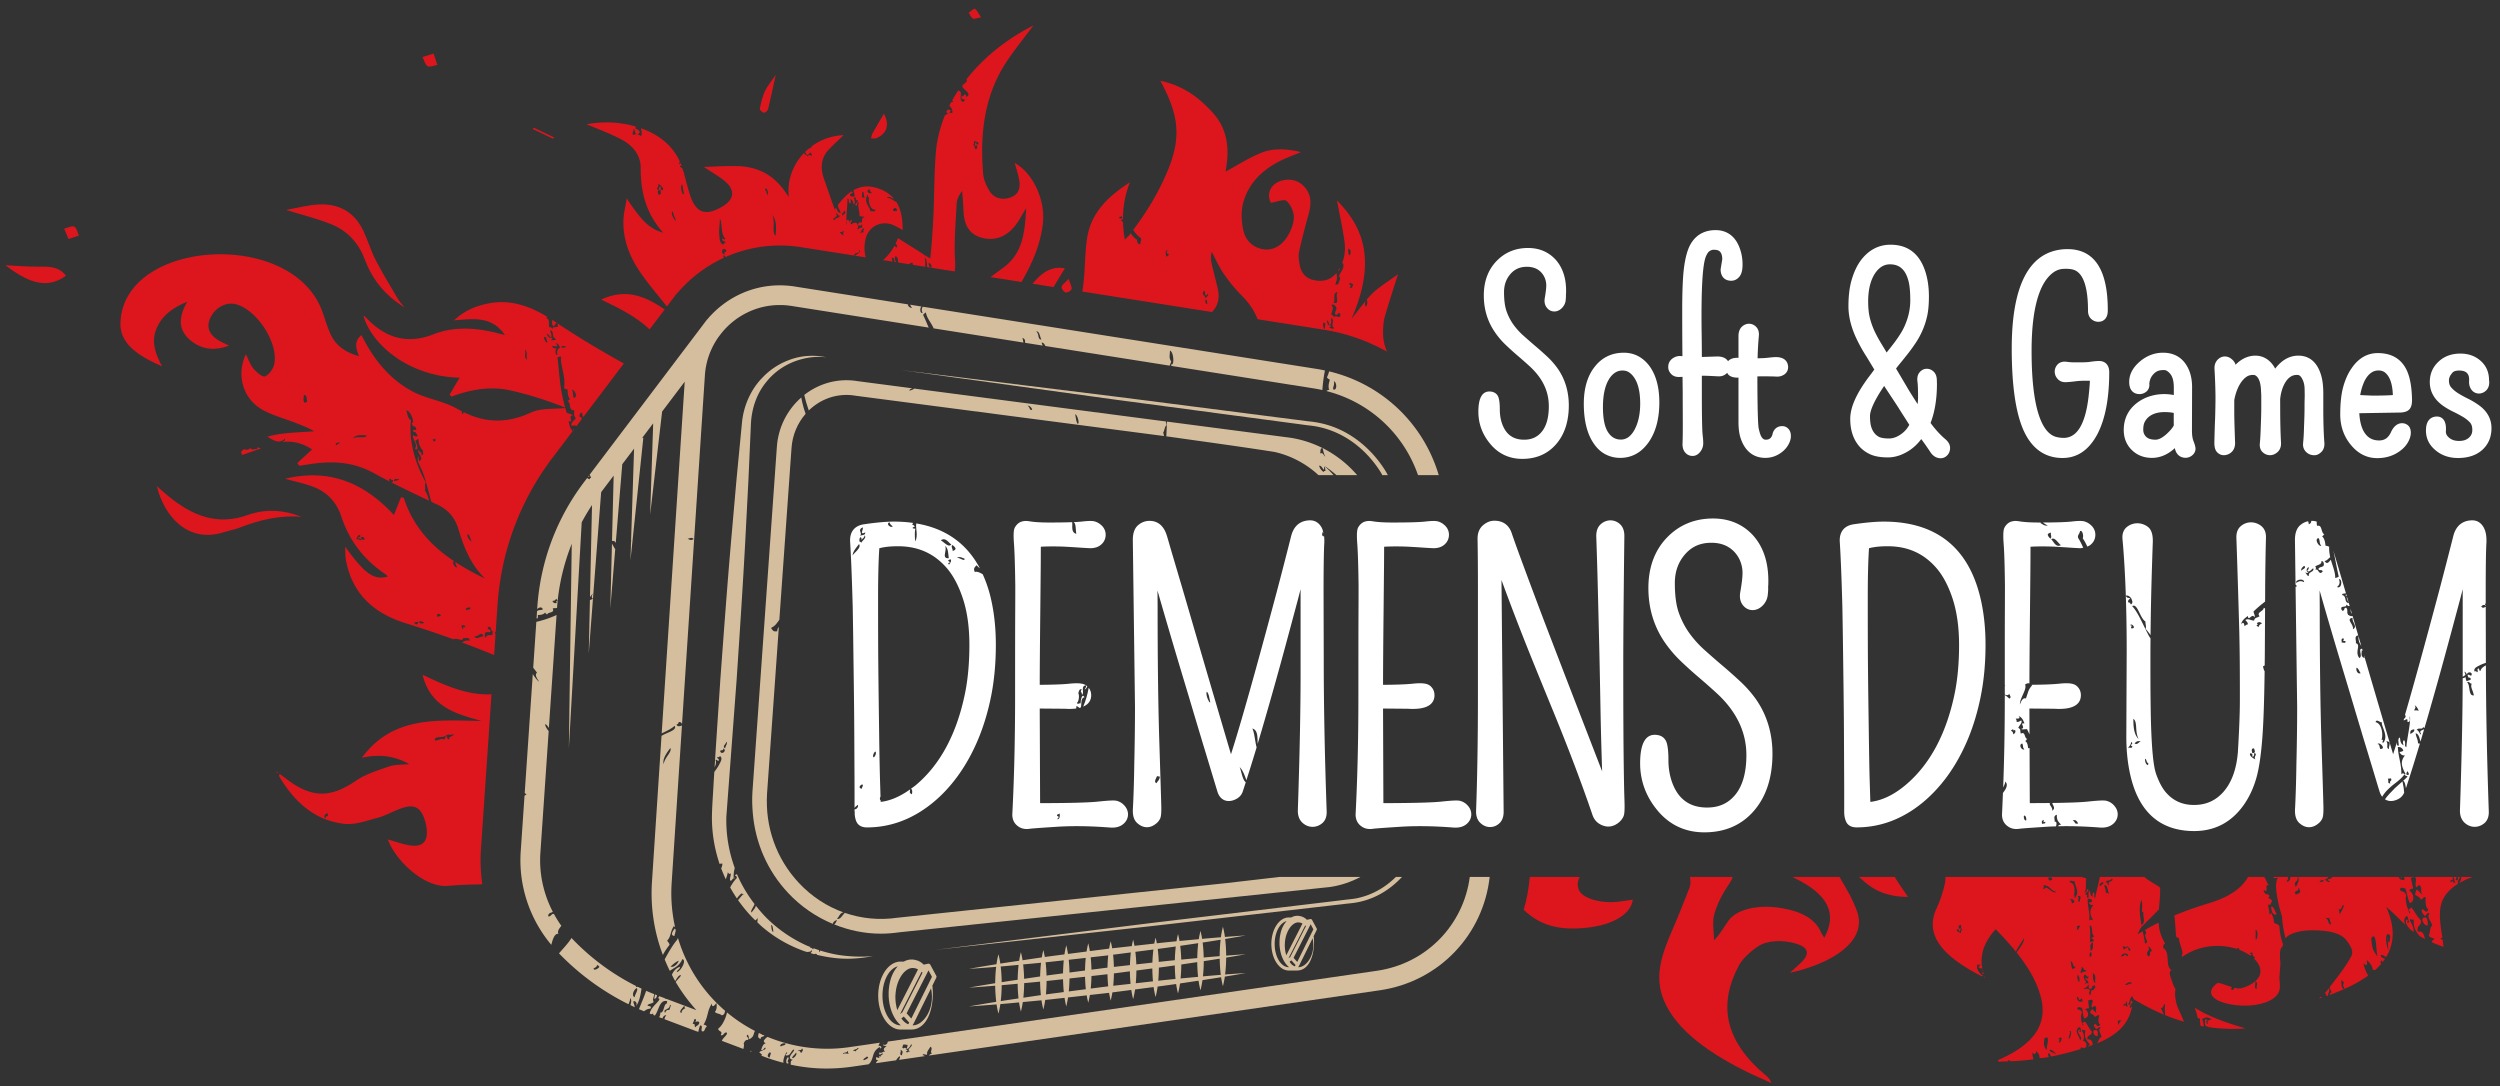 <svg xmlns="http://www.w3.org/2000/svg" height="181.333" width="417.333" xml:space="preserve"><rect width="100%" height="100%" fill="#333333" stroke="none"/><path style="fill:#fff;fill-opacity:1;fill-rule:nonzero;stroke:none" d="M1941.68 916.09c-4.92 4.57-9.92 9.031-15.04 13.32-4.96 4.262-9.88 8.52-14.73 12.891a85.476 85.476 0 0 0-12.34 13.679c-3.52 4.879-6.41 10.43-8.55 16.52-2.15 5.98-3.25 14.102-3.25 24.18 0 9.45 2.89 17.19 8.75 23.59 5.16 5.59 11.68 8.28 19.96 8.28 7.43 0 13.25-2.22 17.78-6.83 2.07-2.19 3.67-4.69 4.8-7.54 1.14-2.85 1.72-5.9 1.72-9.06 0-3.48-.66-8.831-1.91-16.061-.75-4.649.11-8.59 2.5-11.68 3.08-4.059 6.87-4.918 9.53-4.918 2.46 0 6.13.777 9.72 4.527 2.66 2.813 4.18 6.063 4.54 9.731.27 2.929.39 4.922.31 5.98-.04.582 0 1.129.12 2.071.74 18.2-3.83 32.77-13.6 43.32-8.87 9.33-20.35 14.06-34.14 14.06-15.78 0-29.1-5.55-39.57-16.49-10.55-10.97-15.9-25.5-15.9-43.121 0-16.918 4.53-32.187 13.52-45.469a99.274 99.274 0 0 1 13.79-16.371c4.96-4.758 10.04-9.328 15.23-13.789 5.08-4.332 10.08-8.711 14.88-13.121 16.29-14.918 24.18-31.367 24.18-50.309 0-13.91-2.93-24.57-8.67-31.718-5.54-6.922-12.85-10.242-22.3-10.242-9.53 0-16.68 3.089-21.92 9.421-2.65 3.278-4.76 7.379-6.29 12.219-1.56 4.961-2.34 10.391-2.34 16.18 0 6.91-.55 11.871-1.64 15.191-1.6 4.77-5.78 7.5-11.44 7.5-9.18 0-13.83-8.551-13.83-25.429 0-14.723 4.88-28.161 14.53-39.883 10.39-12.77 24.06-19.258 40.62-19.258 17.62 0 31.92 6.25 42.5 18.519 10.55 12.18 15.86 28.508 15.86 48.551 0 17.11-4.53 32.5-13.55 45.739a98.335 98.335 0 0 1-13.83 15.82M2033.52 793.75h.03l-.03-.039zm-14.46 92.93c2.15 3.789 4.77 6.718 7.82 8.789 2.89 1.91 6.01 2.89 9.57 2.89 3.47 0 6.36-.898 8.82-2.699 8.87-6.601 13.4-19.64 13.4-38.82 0-12.738-2.3-23.559-6.76-32.149-4.61-8.75-10.35-13.011-17.53-13.011-6.61 0-11.8 2.89-15.83 8.91-4.41 6.519-6.64 17.219-6.64 31.75 0 14.648 2.39 26.18 7.15 34.34m19.14 34.019c-14.96 0-27.18-5.777-36.21-17.109-9.37-11.52-14.1-27.34-14.1-46.91 0-21.602 4.38-38.629 12.93-50.59 4.14-5.969 9.18-10.43 14.96-13.281 5.47-2.731 11.45-4.098 17.74-4.098h.78c13.79.238 25.27 6.449 34.14 18.48 9.45 12.809 14.26 30.039 14.26 51.168 0 19.102-4.18 34.45-12.47 45.743-8.39 11.019-19.18 16.597-32.03 16.597M2237.03 828.59c-6.72 0-11.37-4.289-12.46-10.969-1.52-4.262-4.02-6.101-8.28-6.101-1.49 0-3.44.39-5.47 3.679-.78 1.281-1.99 4.063-3.36 10.11-.74 3.32-1.64 17.461-1.72 65.671 1.29.04 2.66.04 4.06.04h9.11c1.75 0 3.59-.04 5.43-.079 1.79-.043 3.51-.121 5.07-.203l1.25-.039c1.76 0 3.44.242 4.96.75 7.58 2.61 8.72 8.082 8.72 11.129 0 2.973-1.06 12.621-15.36 12.621h-.03c-1.96 0-5.16-.238-9.73-.789-3.17-.39-7.58-.621-13.2-.699.23 10.269.78 19.488 1.52 27.34.58 5.078-.47 9.109-3.16 11.918-5.04 5.39-12.93 5.472-18.33.121-2.65-2.699-4.02-6.57-4.02-11.488v-27.34l-1.72.039c-4.49 0-8.08-1.18-10.7-3.52-.27-.269-.43-.511-.66-.781-1.92 3.09-5.71 5.98-13.48 5.98l-19.42-.628c-.03 10.82-.11 21.918-.31 33.359-.58 49.41 1.06 80.199 4.88 91.409 1.84 5.04 3.68 7.11 4.89 7.93 1.79 1.25 3.51 1.87 5.31 1.87 2.73 0 4.3-.35 5.08-.62 1.56-.55 5.7-2.03 5.78-11.25l-2.07-12.7c0-8.98 5-14.33 13.4-14.33 2.73 0 6.76.93 10.23 5.19 2.62 3.17 3.91 8.13 3.91 15.16 0 6.21-.86 12.07-2.5 17.38-6.45 21.33-20.59 25.82-31.33 25.82-16.05 0-27.77-7.89-33.94-22.85-2.9-7.31-4.97-16.8-6.18-28.13-1.17-11.13-1.79-27.809-1.79-49.641 0-18.328.07-37.5.27-57.578l-3.05.188c-3.24 0-6.29-.938-9.14-2.887a13.903 13.903 0 0 1-3.87-4.102c-1.17-1.871-1.75-4.218-1.75-6.992 0-2.148.62-5.43 3.67-8.598 2.3-2.5 5.62-3.75 9.84-3.75l1.25.04c1.1.039 2.15.082 3.17.121l.23-19.219c0-10.582.04-20.121.08-28.633.04-8.437.04-15.699 0-21.719-.04-5.98-.16-10.621-.31-13.941-.2-4.609.86-8.359 3.08-11.141 2.42-3.008 5.74-4.609 9.53-4.609 2.78 0 6.8 1.062 10.2 5.98 1.33 1.762 2.3 3.981 2.85 6.481.35 1.64.66 4.648-.35 13.289-.7 5.66-1.06 23.32-1.06 52.461v22.422c.75 0 1.53.039 2.35.039 2.77 0 8.16-.242 16.05-.629 3.48-.274 5.75-.121 8.09.668 2.38 1.012 4.06 2.262 5.27 3.629.47-.739.82-1.489 1.45-2.188 2.46-2.621 6.17-3.711 11.13-3.902.55.031 1.09.07 1.64.109v-56.129c0-7.968.94-14.808 2.85-20.39 6.88-20.078 20.55-24.258 30.82-24.258 8.09 0 15.47 2.738 21.96 8.168 3 2.531 5.46 5.543 7.3 8.941 1.92 3.559 2.85 7.032 2.85 10.309 0 3.672-1.01 6.68-3.04 8.949-2.11 2.301-4.81 3.512-7.74 3.512M2364.88 878.98c1.53-2.378 3.17-4.878 4.92-7.5l10.08-15.269c1.21-1.832 2.62-4.02 4.26-6.68 1.72-2.73 3.52-5.582 5.47-8.59l6.84-10.711c-2.35-4.41-5.43-8.082-9.18-10.89-5.47-4.18-10.94-6.289-16.18-6.289-6.99 0-10.58 1.008-12.3 1.828-2.58 1.25-4.61 2.93-6.29 5.121-1.76 2.27-3.09 5-3.98 8.09-.94 3.238-1.41 7.691-1.41 13.281 0 3.551 1.52 10.469 8.79 23.359 2.58 4.532 5.35 8.942 8.24 13.161zm7.27 152.66c8.01 0 13.94-2.97 18.12-8.98 2.31-3.32 4.11-7.7 5.39-12.97 1.33-5.51 2-13.319 2-23.241 0-9.687-1.88-19.34-5.63-28.679-1.68-4.372-3.71-8.469-6.01-12.18a156.251 156.251 0 0 0-7.58-11.211 384.73 384.73 0 0 0-8.48-10.938c-.66-.82-1.33-1.64-1.99-2.5-1.72 3.008-3.48 5.899-5.16 8.707-3.55 5.661-6.72 11.332-9.41 16.872-2.62 5.468-4.77 11.25-6.29 17.152-1.52 5.816-2.31 12.969-2.31 21.25 0 15.628 3.25 27.968 9.54 36.678 5.04 6.76 10.86 10.04 17.81 10.04m69.57-219.492c-6.41 5.43-12.66 12.262-18.6 20.352 5.32 13.789 8.01 30.27 8.01 49.18l-.15 4.879c-.12 4.492-1.49 7.972-3.99 10.39-2.42 2.352-5.43 3.602-8.63 3.602-2.38 0-5.86-.75-8.98-4.422-2.5-2.93-3.4-6.949-2.66-11.988.43-3.403.7-9.762.7-18.942 0-3.09-.19-6.097-.54-9.027-.36.547-.71 1.098-1.06 1.637l-5.74 9.031c-1.84 2.89-3.4 5.39-4.65 7.5l-10.35 17.57c-1.49 2.5-3.28 5.469-5.28 8.949 1.53 1.993 3.09 4.02 4.77 6.02 3.36 4.101 6.72 8.281 10.04 12.5 3.4 4.332 6.68 8.859 9.8 13.59 3.25 4.801 6.14 10.121 8.6 15.742 2.46 5.59 4.45 11.758 5.9 18.277 1.44 6.563 2.14 14.813 2.14 24.492 0 9.77-1.13 18.91-3.35 27.23-6.76 24.92-21.8 37.54-44.77 37.54-14.92 0-27.42-6.56-37.27-19.53-4.72-6.37-8.55-14.38-11.36-23.83-2.85-9.37-4.26-20.781-4.26-33.98 0-13.48 3.79-28.012 11.33-43.172 3.32-6.758 7.26-13.707 11.68-20.539 3-4.929 6.17-10.16 9.45-15.629a320.82 320.82 0 0 0-6.17-8.32c-16.17-21.41-24.03-38.949-24.03-53.629 0-14.422 3.99-26.172 11.84-34.961 3.95-4.262 8.75-7.621 14.26-9.93 5.58-2.3 12.5-3.429 21.25-3.429 8.9 0 17.97 2.929 26.95 8.789 5.63 3.75 10.63 8.512 14.81 14.18l.66-.821c3.01-4.027 6.48-9.027 10.43-14.89 4.22-6.868 9.61-8.321 13.4-8.321 3.08 0 5.98 1.332 8.32 3.832 2.23 2.379 3.4 5.551 3.4 9.18 0 3.91-2 7.578-5.9 10.898M2634.45 910.309c-2.61 0-6.33-.348-11.44-1.09-2.46-.391-6.25-.59-11.29-.59h-8.83c-2.89 0-5.86.242-8.83.672-6.05.859-9.68-1.41-11.44-3.281-2.39-2.54-3.67-5.668-3.67-8.989 0-3.32 1.17-6.332 3.43-8.98 2.42-2.852 5.74-4.34 9.69-4.34 2.66 0 7.31.391 14.14 1.25 4.61.551 10.31.699 16.91.508-.19-5.039-.78-11.879-1.75-20.43-3.99-34.019-14.46-51.25-31.14-51.25-3.59 0-7.07.512-10.27 1.441-13.71 4.258-30.04 26.372-30.04 107.782 0 31.367 3.4 56.129 10.08 73.547 3.36 8.951 7.73 16.101 13.05 21.331 5.04 4.92 10.23 7.54 15.93 7.97 6.02.43 11.02-.04 14.54-1.37 11.44-4.45 17.22-21.68 17.22-51.17 0-4.41 1.41-7.89 4.06-10.308 2.54-2.313 5.63-3.524 8.87-3.524 4.22 0 6.8 1.762 8.24 3.242 2.62 2.7 3.79 6.61 3.64 11.84 0 50.51-17 76.13-50.55 76.13-1.13 0-2.34-.04-3.55-.08-44.11-2.53-66.45-44.49-66.45-124.722 0-46.25 5-80.82 14.92-102.847 10.39-22.891 26.84-34.5 48.91-34.5 18.51 0 33.24 10.121 43.79 30.121 9.8 18.867 14.76 44.957 14.76 77.656 0 8.75-4.84 13.981-12.93 13.981M2705.51 811.52c-5.31 0-9.3 1.21-11.76 3.601-2.46 2.418-3.67 5.348-3.67 9.02 0 4.14.66 7.5 1.99 9.961a20.582 20.582 0 0 0 5.47 6.519c4.88 3.719 11.37 5.551 19.26 5.551 4.45 0 8.32-.352 11.56-1.051-.04-5.98-.04-11.211.04-15.711-1.06-1.988-2.46-3.941-4.18-5.859-7.11-7.891-13.56-12.031-18.71-12.031m45.7 11.289.16 54.921c0 6.61-.94 12.782-2.85 18.442-5.71 16.058-17.31 24.527-33.56 24.527-10.74 0-20.55-3.75-29.18-11.09-8.59-7.339-13.08-15.66-13.32-24.73-.16-5.578 1.13-9.801 3.83-12.609 1.56-1.61 4.41-3.52 9.1-3.52 3.05 0 5.9 1.02 8.4 2.969 2.11 1.64 4.49 4.922 3.91 10.23.46 5.039 2.38 9.102 5.85 12.5 1.49 1.492 3.09 2.582 5 3.36 1.84.742 4.5 1.14 7.78 1.14 2.38 0 4.96-1.648 7.69-4.89 2.93-3.547 4.42-9.258 4.42-16.95v-9.57c-10.67 2.231-21.76 1.211-30.63-1.68a52.034 52.034 0 0 1-15.97-8.437c-10.79-8.512-16.25-19.844-16.25-33.672 0-10.23 3.47-18.789 10.39-25.43 6.64-6.371 15.04-9.609 24.96-9.609 10.27 0 19.88 4.059 28.75 12.23 2.22-10.781 9.88-12.113 13.47-12.113 3.09 0 6.02 1.094 8.4 3.082 3.36 2.82 4.1 5.981 4.1 8.129 0 2.262-.78 5.27-2.57 9.84-1.21 3.133-1.88 7.5-1.88 12.93M2916.05 869.801c0 8.09-.74 15.121-2.26 20.937-5.74 21.723-18.91 26.293-28.95 26.293-11.17 0-20.97-5.511-29.18-16.332-1.13 2.27-2.46 4.301-3.98 6.102-2.58 3.16-5.66 5.699-9.18 7.5-7.03 3.551-15.43 3.429-22.54.738-5.12-1.918-9.8-5.078-14.02-9.449-.51 1.91-1.6 4.058-3.79 6.129-2.89 2.812-6.13 4.261-9.65 4.261-2.54 0-6.25-.82-9.57-4.609-2.54-2.973-3.71-6.762-3.4-11.211.78-14.539 1.21-26.84 1.21-36.609 0-6.172-.19-14.68-.47-25.43-.23-4.57-.39-9.449-.54-14.601-.16-5.161-.28-10.079-.39-14.77-.12-6.172.93-10.23 3.32-12.809 4.1-4.382 9.18-4.57 13.63-2.89 5.86 2.379 9.06 7.379 9.06 14.25-.7 19.89-1.05 32.578-1.05 37.777v10.82c0 1.872.04 3.942.04 5.512 1.71 9.02 4.61 16.52 8.67 22.301 1.99 2.809 4.26 5.16 6.83 6.879 2.27 1.519 4.96 2.262 8.21 2.262 1.68 0 3.9-.473 6.21-4.102 2.26-3.48 3.47-9.02 3.67-16.762.19-2.418.27-5.039.27-7.847v-12.5c0-5.231-.19-12.692-.58-22.422a561.84 561.84 0 0 0-.47-12.071c-.2-3.789-.43-7.226-.74-10.308-.59-6.02 1.75-9.461 3.79-11.25 5.35-4.692 12.65-4.809 18.39.351 2.11 1.868 4.61 5.387 4.42 11.438-.71 12.422-1.06 27.5-1.06 44.891l-.04 10.152c.94 9.058 3.4 16.598 7.39 22.418 1.72 2.539 3.79 4.57 6.17 6.019 2.11 1.332 4.73 1.993 7.93 1.993 1.56 0 3.59-.473 5.74-4.18 2.15-3.633 3.32-8.012 3.44-12.934.15-5.617.19-9.879.08-12.687-.12-2.93-.16-7.11-.16-12.461 0-5.238-.2-12.66-.62-22.309-.08-4.019-.24-7.851-.43-11.519-.2-3.602-.47-6.84-.75-9.653-.47-4.488.98-8.437 4.03-11.168 1.32-1.293 2.85-2.312 4.57-2.929 1.64-.672 3.55-.981 5.74-.981 2.93 0 5.78 1.367 8.51 4.02 2.86 2.777 4.18 6.609 3.87 11.449-.9 11.41-1.37 26.09-1.37 43.672zM2962.38 867.539c.32 1.801.71 3.633 1.14 5.473a73.38 73.38 0 0 0 3.32 10 35.307 35.307 0 0 0 4.8 8.238c1.8 2.23 3.83 3.98 6.13 5.309 3.91 2.23 11.53 3.089 16.21-1.129 5.79-4.961 8.95-14.34 9.38-27.891-6.48-.469-15.08-.66-25.59-.699zm61.45-18.199c2.54 2.57 3.71 6.601 3.59 12.609-.35 16.68-2.73 29.102-7.26 38.051-6.92 13.441-18.91 20.23-35.75 20.23-13.28 0-24.41-6.519-33.04-19.371-4.3-6.129-7.74-13.871-10.28-22.929-2.5-8.981-3.75-20.7-3.75-34.84 0-14.852 4.65-27.891 13.87-38.75 8.95-10.59 19.88-15.942 32.46-15.942 11.37 0 21.25 3.204 29.38 9.532 3.9 2.929 6.99 6.371 9.18 10.191 2.3 3.988 3.51 7.82 3.67 11.41.12 4.258-.94 7.539-3.17 9.649-2.11 1.992-4.8 3.05-7.81 3.05-4.02 0-9.76-2-13.98-11.41-3.24-6.992-7.93-10.23-14.85-10.23-7.93 0-13.9 3.16-18.2 9.64-3.79 5.711-6.01 13.95-6.64 24.54l49.73.82c6.17 0 10.27 1.172 12.85 3.75M3111.17 854.961a99.848 99.848 0 0 1-13.51 8.051c-4.38 2.148-8.56 4.41-12.39 6.828-3.47 2.191-6.44 4.691-8.75 7.39-1.83 2.18-2.77 5-2.77 8.59 0 3.481 1.6 6.84 4.84 10.231 1.84 1.879 5.36 2.269 8.01 2.269 5 0 8.4-1.25 10.35-3.789.9-1.172 1.49-2.422 1.76-3.793.35-1.636.51-3.59.35-5.859-.19-3.859.67-7.301 2.7-10.27 4.49-6.64 13.86-6.879 19.41-.55 2.74 3.132 3.67 7.582 2.89 12.5 0 9.921-3.71 18.132-11.01 24.382-6.72 5.778-15.08 8.668-24.93 8.668-11.36 0-20.82-3.589-28-10.699-6.92-6.64-10.39-15.082-10.39-25.082 0-11.598 5.35-21.406 15.93-29.219 4.18-3.007 8.75-5.699 13.6-8.007 4.41-2.114 8.59-4.372 12.38-6.641 3.52-2.109 6.45-4.492 8.75-7.109 1.8-2.032 2.7-5.122 2.7-9.18 0-3.942-1.33-6.992-4.26-9.652-3.05-2.731-7.07-4.059-12.31-4.059-5.27 0-9.37 1.328-12.57 4.059-3.01 2.5-4.3 5.199-3.99 8.679.39 6.91-.78 11.75-3.63 14.762-1.95 2.07-4.57 3.16-7.62 3.16-3.87 0-12.89-1.48-13.71-15.191-.7-10.66 3.12-19.649 11.33-26.641 7.69-6.801 17.38-10.238 28.75-10.238 13.04 0 23.47 3.558 31.01 10.629 7.35 6.871 11.06 15.898 11.06 26.84 0 11.64-5.39 21.359-15.98 28.941M1832.93 358.16c-3.2.942-10.31.551-24.81-.969-11.95-1.171-36.01-1.761-71.71-1.839 0 .347-.04.668-.08.976l-.43 117.774 27.19-.231c2.5 0 5.35-.082 8.63-.242h1.76c22.3 0 26.99 9.34 26.99 17.191 0 4.879-1.95 9.02-5.7 11.989-3.79 2.972-10.43 3.671-22.07 2.421-8.05-.82-20.43-1.281-36.8-1.359.04 20.578.23 50.738.66 90.578l.47 47.582c.12 11.68.2 23.399.24 35.16 8.32.469 17.89.508 28.32.149 6.05-.309 11.79-.66 17.11-1.012 5.42-.387 10.5-.707 15.31-.937l1.52-.039c5.31 0 9.77 1.449 13.17 4.296 3.9 3.243 5.93 7.582 5.93 12.582 0 5-2.22 9.45-6.29 12.692-1.87 1.68-4.25 3.008-7.07 3.906-3 .942-7.85.942-16.44-.039-7.23-.82-21.06-1.211-41.17-1.211-10.24 0-18.56.512-24.65 1.524-4.69.82-8.36.468-11.99-1.211-2.5-1.371-4.57-3.481-6.22-6.289-1.28-2.262-2.34-6.372-1.21-21.133.75-10.039 1.29-27.539 1.61-51.949 0-11.45-.04-24.141-.12-38.008-.08-13.871-.12-47.66-.12-101.41 0-53.321-1.17-102.692-3.44-146.723-.5-8.508 3.44-13.277 6.68-15.699 2.19-1.719 4.65-2.891 7.35-3.399 1.25-.269 2.61-.39 4.06-.39 1.33 0 2.73.121 4.22.347 1.33.203 7.46.782 33.59 2.461 19.88 1.289 42.5.942 67.42-1.008 6.57-.39 11.72 1.047 15.67 4.219 4.02 3.281 6.17 7.57 6.17 12.379 0 4.731-2.07 9.063-6.25 12.813-2.11 1.878-4.61 3.238-7.5 4.058M2037.85 417.109c-.15 13.282-.23 27.34-.31 42.153-.08 14.758-.12 37.968-.12 69.609 0 31.481.43 85.93 1.37 161.988 0 6.289-1.8 11.211-5.35 14.532-6.92 6.488-16.99 6.519-24.22.121-3.79-3.364-5.7-8.282-5.7-14.852.74-21.601 1.4-43.359 1.95-65.351l1.6-65.188c.55-21.449 1.17-53.672 1.95-96.762.51-23.828 1.14-46.597 1.88-68.129a819.35 819.35 0 0 1-3.71 9.571l-39.34 101.719c-7.19 18.64-14.37 37.351-21.56 56.101-7.23 18.75-13.95 36.52-20.24 53.32a7865.08 7865.08 0 0 0-16.99 45.7c-5.04 13.668-8.94 24.531-11.68 32.66-3.47 10.187-10.97 15.539-21.76 15.539-5.03 0-9.8-1.91-14.17-5.66-4.61-3.981-6.92-9.61-6.92-16.879.31-17.141.47-37.571.47-61.281V489.691c0-53.48-.78-101.921-2.3-144.031-.2-6.519 1.6-11.601 5.35-15.148 3.63-3.403 7.69-5.16 12.18-5.16 4.46 0 8.4 1.636 11.8 4.808 3.48 3.281 5.24 8.039 5.24 14.25l-2.7 291.02c7.77-21.289 16.37-43.981 25.7-67.809 7.43-18.992 20.82-52.07 39.81-98.32 18.9-46.141 35.27-89.422 48.63-128.563 1.56-4.718 4.26-8.398 8.01-10.898 8.87-5.82 18.12-5.039 26.05 2.07 2 1.84 3.64 4.07 4.89 6.68.97 2.109 1.79 6.101 1.25 20.789-.39 10.5-.75 29.961-1.06 57.73M2184.22 508.16a627.422 627.422 0 0 1-22.58 20.039c-7.54 6.41-15 12.891-22.3 19.461a131.123 131.123 0 0 0-18.95 21.051c-5.43 7.539-9.88 16.129-13.24 25.508-3.32 9.301-5 21.832-5 37.301 0 14.929 4.53 27.152 13.87 37.308 8.28 8.981 18.71 13.32 31.95 13.32 11.87 0 21.25-3.628 28.55-11.097 3.36-3.512 6.02-7.61 7.82-12.18a39.24 39.24 0 0 0 2.77-14.57c0-5.43-.98-13.711-2.93-24.653-.98-6.289.12-11.558 3.28-15.668 6.37-8.281 17.42-8.511 25.16-.39 3.59 3.789 5.66 8.211 6.17 13.172.59 5.539.55 7.578.51 8.629-.08 1.019-.04 2.031.11 3.398 1.1 26.723-5.54 48.051-19.8 63.441-12.85 13.508-29.57 20.391-49.57 20.391-23.09 0-42.58-8.09-57.89-24.07-15.39-16.051-23.2-37.34-23.2-63.242 0-24.957 6.71-47.579 19.92-67.188 6.01-8.82 12.89-16.992 20.47-24.25a488.82 488.82 0 0 1 22.85-20.633 875.987 875.987 0 0 0 22.5-19.879c24.72-22.699 37.26-48.828 37.26-77.699 0-21.558-4.61-38.16-13.63-49.41-8.91-11.051-20.55-16.41-35.62-16.41-15.16 0-26.61 4.961-35 15.16-4.18 5.16-7.5 11.641-9.93 19.262-2.42 7.769-3.67 16.207-3.67 25.187 0 10.121-.74 17.313-2.3 22.031-1.21 3.602-4.77 9.649-14.89 9.649-12.14 0-18.32-12.07-18.32-35.82 0-21.637 7.19-41.36 21.33-58.59 15.24-18.598 35.16-28.008 59.3-28.008 25.78 0 46.72 9.059 62.19 26.988 15.47 17.852 23.28 41.961 23.28 71.571 0 25.269-6.72 47.96-20 67.46a144.78 144.78 0 0 1-20.47 23.43M2347.54 356.91c-.27 8.399-.59 19.07-.98 31.961-.31 12.539-.54 26.75-.78 42.609l-.7 49.77c-.24 17.301-.43 35-.59 53.051-.11 18.078-.19 44.219-.19 78.359 0 26.211.5 47.262 1.56 62.649 6.21 1.64 14.06 2.5 23.32 2.5 25.08 0 44.96-8.789 60.82-26.829 8.4-9.531 15.39-22.621 20.74-38.832 5.39-16.367 8.17-35.937 8.17-58.199 0-22.469-1.84-42.82-5.43-60.508-10.47-51.171-31.41-90.121-62.23-115.781-14.53-12.07-29.22-19.031-43.71-20.75m16.8 351.801c-9.69 0-22.15-1.09-36.92-3.242-12.69-1.559-19.18-9.688-18.2-22.739 1.21-19.64 2.3-46.871 3.2-80.968.31-16.532.59-33.871.82-52.032l.71-54.031c.19-17.847.39-35.078.46-51.679l.2-45.309c.08-13.551.12-25.082.12-34.57v-19.762c0-4.688.82-8.828 2.42-12.309 1.48-3.281 5-7.148 13.16-7.148 29.26 0 56.68 10.078 81.53 30.039 11.91 9.609 22.96 21.328 32.77 34.879 9.77 13.519 18.24 28.871 25.27 45.59 7 16.718 12.5 35.121 16.37 54.769 3.91 19.602 5.86 41.133 5.86 63.981 0 22.929-2.54 44.179-7.54 63.199-15.9 60.59-56.37 91.332-120.23 91.332M1211.29 493.441c-10.43-51.171-31.37-90.16-62.19-115.781-1.91-1.57-3.79-2.82-5.66-4.18 1.91-1.531 1.72-4.14 1.09-7-4.02 1.961-2.07 3.211-2.3 6.098-12.31-8.828-24.65-14.219-36.84-15.668-.04.59-.04 1.289-.08 1.961-1.36 1.051-1.05 3.117-.15 4.68-.2 7.148-.47 15.629-.75 25.32-.31 12.578-.58 26.75-.82 42.609l-.66 49.77c-.23 17.301-.43 35-.59 53.09-.15 18.039-.23 44.18-.23 78.359 0 26.25.51 47.262 1.56 62.61 6.25 1.64 14.06 2.5 23.32 2.5 25.08 0 45-8.789 60.86-26.829 8.4-9.531 15.35-22.621 20.7-38.832 5.43-16.367 8.17-35.937 8.17-58.199 0-22.469-1.84-42.82-5.43-60.508m-114.65-80.632c-2.19 1.332.63 6.722 1.88 7.312 2.34-1.332-.47-6.762-1.88-7.312m19.77 295.16c.47-1.758 1.6-3.481 4.1-5.117-1.72-2.622-9.34 2.539-4.1 5.117m69.88-29.848c3.59-2.691 3.67-7.609 4.57-15.351-9.61-.661-1.88 9.218-4.57 15.351m3.55-18.781c.24 1.25 2.35.89 2.27 2.379 3.59-1.367 0-5.59-.82-6.797-2.07.629-.86 2.539 1.09 2.308-.58.969-1.17 1.95-2.54 2.11m4.22 20.738c-3.28-4.34-8.59 2.461-13.2 5.152 5.98 4.34 9.76-3.281 13.2-5.152m1.02-.738c2.54-1.371 3.75-2.93 4.37-4.61-1.01-2.39-2.54-2.109-3.75-3.21.63 2.742-2.3 4.929-.62 7.82m15.47-17.039c1.21-4.602-7.27 1.879-9.77 1.097 4.1 1.954 7.03-.308 9.77-1.097m-131.49 28.289c4.65 3.941-3.79 7.219 3.75 10.89 1.49-1.64-4.65-10.46 3.21-6.281.15-4.418-5-2.82-6.96-4.609m1.92-8.442c-.59 1.09-.67 1.872-.47 2.582-.2-.589-.31-1.14-.12-1.718-2.27-.59-2.27 4.609-.27 6.207 1.99-1.449 1.09-2.77.5-4.18.94 2.031 4.42 3.051 4.54 6.441 2.89-3.039-2.46-6.089-4.18-9.332m.66-308.867c-5.12 1.449-1.87 4.571.35 5.547 2.54-.59-.51-3.867-.35-5.547m-11.48 292.93c.15 4.687 4.25 9.488 8.04 14.301 3.4-4.614-6.32-10.903-8.04-14.301m179.76-112.07c0 22.968-2.54 44.218-7.5 63.238-2.42 9.141-5.43 17.461-8.94 25.242-3.6 2.07-7.07 3.859-10.04 2.848-1.49 3.98-1.17 5 2.34 8.48 1.6-1.84 2.85-2.898 4.06-3.789-16.56 31.32-43.24 50.11-79.72 56.25-1.21-5.98 2.5-14.691-1.25-22.461-.59 2.223-1.1 13.512.19 15.821-4.57.429-4.72 1.05-.74 2.929-1.25 1.172-2.46 2.34-3.24 1.641.12 1.129.51 2.031 1.05 2.73-7.61 1.09-15.58 1.641-23.98 1.641-9.69 0-22.15-1.09-36.92-3.242-12.69-1.559-19.14-9.688-18.16-22.739 1.21-19.679 2.27-46.949 3.2-80.929.28-16.571.59-33.91.78-52.071l.71-54.031c.23-17.847.39-35.078.47-51.679l.23-45.309c.08-13.551.12-25.082.12-34.57v-15.082c.86 2.113 2.69 2.543 3.83 4.179 1.91-1.476-1.21-6.289-3.83-5.539v-2.429c.27-.86.35-1.75.15-2.809.2-3.91.86-7.422 2.23-10.391 1.52-3.281 5-7.191 13.16-7.191 29.26 0 56.68 10.121 81.53 30.082 11.95 9.57 22.97 21.328 32.77 34.879 9.77 13.519 18.28 28.871 25.28 45.59 6.99 16.718 12.5 35.121 16.4 54.769 3.87 19.641 5.82 41.172 5.82 63.942M1326.8 335.27c.54.98 1.52.98 1.87 2.269.28 1.25-1.17 1.371-1.99 1.91.08 3.012 2.7 1.25 3.32 3.281.12-1.281 1.05-8.199-3.2-7.46m75.27 22.89c-3.24.942-10.31.551-24.84-.969-11.88-1.171-36.02-1.8-71.68-1.839-.04.347-.04.668-.08.976l-.47 117.774 27.19-.231c2.54 0 5.39-.082 8.63-.242h1.76c3.12 0 5.82.203 8.28.551.04.699.08 1.601.12 2.929 1.64-.347 2.77-1.129 3.59-2.23.59.16 1.29.242 1.84.391 1.71 3.871-.67 11.531 4.72 12.968-2.89 5.864-4.8-3.629-4.8-7.687-3.24.539-2.7-1.961-4.77.621 2.62 1.367 3.44 9.808 1.84 12.109.86 2.539 1.25 5.778 4.37 5-2.77-4.801.39-2.191.16-6.91 3.67 1.641-2.23 11.399 5.27 11.828-3.86 2.582-10.35 3.211-21.4 2.031-8.05-.82-20.39-1.25-36.8-1.359.04 20.578.27 50.738.7 90.578l.47 47.582c.12 11.68.2 23.399.2 35.16 8.32.469 17.93.508 28.32.149 6.09-.309 11.83-.66 17.15-1.012 5.39-.387 10.5-.707 15.27-.937l1.56-.039c5.31 0 9.77 1.449 13.17 4.296 3.9 3.243 5.93 7.582 5.93 12.582 0 5-2.22 9.45-6.29 12.692-1.91 1.68-4.29 3.008-7.07 3.906-3 .942-7.81.942-16.44-.039-2.62-.309-6.17-.551-10.51-.738 3.32-1.602 2.46-9.531 3.48-14.653-7.07 1.68-4.42 10.192-5.2 14.614-7.46-.282-17.07-.434-28.94-.434-10.24 0-18.56.512-24.69 1.524-4.65.82-8.32.468-11.95-1.211-2.5-1.371-4.57-3.481-6.21-6.289-1.29-2.223-2.35-6.372-1.22-21.133.75-10.039 1.29-27.539 1.61-51.918 0-11.52-.04-24.172-.12-38.039-.08-13.871-.12-47.66-.12-101.41 0-53.321-1.17-102.692-3.44-146.723-.54-8.508 3.44-13.277 6.68-15.699 2.19-1.719 4.65-2.891 7.31-3.399 1.29-.269 2.62-.39 4.06-.39 1.33 0 2.77.121 4.26.347 1.33.203 7.46.782 33.59 2.461 19.92 1.289 42.5.942 67.42-1.008 6.53-.39 11.72 1.047 15.63 4.219 4.06 3.281 6.21 7.57 6.21 12.379 0 4.731-2.11 9.063-6.25 12.813a19.357 19.357 0 0 1-7.5 4.058" transform="matrix(.133 0 0 -.133 0 181.333)"/><path style="fill:#fff;fill-opacity:1;fill-rule:nonzero;stroke:none" d="M1364.65 502.109c-.27.231-.47.512-.74.7-.16.121-.43.203-.59.312.08-2.812-1.37-3.43-1.95-5.23 1.75.781 2.69 2.308 3.28 4.218M1369.61 490.82c0 3.59-1.09 6.762-3.13 9.379-1.44-8.32-3.82-16.367-6.91-23.719 7.85 3.36 10.04 9.141 10.04 14.34M2993.44 360.16c2.65-1.719 5.43-2.148 7.42-2.148 3.36 0 6.76.968 10.19 2.968 3.05 1.719 5.08 4.329 6.53 7.379-.31 4.34-.67 7.621-2.15 14.262-3.09-2.742-6.45-5.551-9.53-8.48-4.88-4.922-9.61-9.762-12.46-13.981M2950.08 599.57c.23-2.5.31-5.191 1.95-6.64zM2960.04 565.469c-.08-6.25 1.13-8.867 3.71-12.809-1.29 4.41-2.5 8.672-3.71 12.809M2944.57 614.922c.2.387.55.469.86.668-.23.742-.43 1.441-.63 2.14-.54-.66-1.01-1.398-.23-2.808" transform="matrix(.133 0 0 -.133 0 181.333)"/><path style="fill:#fff;fill-opacity:1;fill-rule:nonzero;stroke:none" d="M2933.24 626.68c2.93 2.191 4.22 5.199 2.42 9.84 4.81.429 3.64-13-2.42-9.84m8.09-64.41c.7-1.372.51-2.188-.39-2.661.51-1.168 1.91-.629 2.97-.738.19-3.672-1.37-1.68-4.57-2.109-.32 2.379-1.41 5.226 1.99 5.508m11.48 25.621c-.86-5.821 6.88-11.051.35-14.301 1.76 5.898-9.57 13.09-.35 14.301m5.08-62.539c2.58-.864 3.24-4.922 5.12-6.872-4.46-1.8-6.29 4.719-5.12 6.872m31.91-68.512c-2.14-3.52 8.68-16.61 1.84-25.43-3.91-.859 2.07 3.942-2.54 3.512 2.03 4.219 1.33 20.16-7.42 22.109 1.13 4.61 5.62-.82 8.12-.191m8.64-33.641c-4.3 1.571-.08 5.781-3.36 9.891 7.5-.508 2.69-5.789 3.36-9.891m1.87-43.238c-4.76.699-1.4 2.23-3.28 6.059 1.56.152 2.35.23 3.91.39 2.18-3.711-2.85-2.738-.63-6.449m-12.61 43.32c-1.33 1.68-.67 6.52-3.4 5.981.97 4.136 11.83-5.633 3.4-5.981m28.78-1.832c-.78-1.097-2.46-1.679-4.72-1.84 1.25-3.16 3.4-4.609 6.79-4.379-5.62-6.992-4.92-12.808.67-23.121-.78-2.461-2.03 2.731-5.2-.55.43 12.269-3.98 22.07-4.37 34.222 3.28.27 5.58-1.172 6.83-4.332m5-25.898c3.09-3.641 2.23-5.59-.82-4.571-.82 1.75.39 3.04.82 4.571m8.75 52.379c.59-3.321-2.77-4.141-4.72-5.86-.94 3.551.47 5.629 4.72 5.86m.47 30.308c2.39-1.289 3.99-3.976 5.16-7.148-1.45.789-3.32.898-5.51.469-.23 2.461 2.89 2.82.35 6.679m74.34 12.461c-7.31-1.437-4.14 13.25-8.59 16.41 3.08 1.563 3.43-2.109 5.93-1.679-1.95-4.77 1.14-7.192 2.66-14.731M2916.52 653.52c-2.3-2.739-4.37-.86-6.72-4.141 1.72-3.359 3.79.23 5.55-3.168-4.92-6.09-5.31 4.41-8.87 1.949-.23 1.371 1.18 2.621-.58 4.18 2.26 2.148 8.75 2.39 7.65 6.57 3.17 1.09 3.6-4.262 2.97-5.39m-18.51-12.622c-1.68-1.679-3.13 2.934-4.73 3.872 1.37.109 2.66-1.372 4.1.312-3.08.387-2.93 4.527.28 6.598.5-1.719-.36-3.282-1.84-4.731 2.34-2.539 4.96 1.332 7.5 3.25 2.15-5.078-6.6-4.07-5.31-9.301m-9.57 6.051c-.59 2.231.94 4.301 3.55 6.211 3.63-2.648-2.3-4.18-3.55-6.211m-6.1-15.148c-2.46 3.75 9.81 6.597 9.65.82-3.16 1.758-6.4 1.949-9.65-.82m27.89 56.09c2.07-3.672.28-5.551 3.29-9.692-3.64-.898-8.99 9.531-3.29 9.692m23.17-49.301c-.98-.27-1.45-.391-2.42-.621.35 6.761-3.05 14.332-5.43 22.89-2.7-2.847-4.5-6.558-7.93-1.64 3.28.551 5.04 3.48 7.15 4.801-.94 4.14-1.57 8.48-1.33 13.05-1.33.86-2.93 1.211-4.61 1.371-.43 4.137-1.1 8.981-4.42 12.028 2.07.269 1.53 1.761 3.01 2.301-4.76 2.109-2.3 12.429-9.1 10.589-.7 2.262-.43 3.871-.59 5.391-2.14.629-4.25.898-6.17.898-.23 0-.43-.078-.66-.078.19-1.91-.82-3.32-3.05-4.179-.27 1.879-.43 2.847-.82 3.75-3.71-.743-7.07-2.379-10.04-5-4.33-3.832-6.52-10-6.52-18.442l.74-56.09c.12-.078.2-.16.31-.23l1.57-1.797c-.63-.16-1.21-.473-1.84-.703l1.99-150.32c0-21.789-.31-46.129-.94-72.34-.15-10.981-.39-21.449-.7-31.289-.31-9.84-.62-18.051-1.01-24.571-.47-8.199 1.21-14.019 5.15-17.769 3.95-3.641 8.13-5.469 12.46-5.469 4.07 0 8.05 1.641 11.72 4.719 1.96 1.531 3.56 3.519 4.73 5.859.94 1.922 1.8 5.121 1.56 15.903-.16 7.378-.94 33.75-2.42 79.136-1.45 45.203-2.19 103.094-2.19 172.071l-.15 19.461c4.02-13.95 8.35-29.032 13.12-45.282 5.2-17.769 10.55-35.699 15.98-53.789 5.47-18.117 10.74-35.777 15.86-53 2.54-8.437 4.92-16.449 7.22-24.07.12-.039.2-.109.32-.149-.08-.082-.16-.082-.24-.16 2.34-7.851 4.61-15.308 6.76-22.3 4.18-13.872 7.73-25.508 10.55-34.93 2.85-9.488 4.64-15.43 5.39-17.731.82-3.089 2.03-5.39 3.36-7.23.15 0 .27.043.39 0 3.71 6.293 8.47 10.391 13.16 14.383 5 3.937 10.43 7.578 14.69 13.547 1.13-2.688 2.54-1.598 3.83-2.887-1.53-1.684-3.48-3.442-5.51-5.274 2.3-1.328 2.73-5.277 3.47-9.339 5.51 16.8 11.37 35.511 17.43 55.82-.59.391-1.29.633-2.31.351-.15 5.711-1.83 6.329-2.97 12.7 3.83-.391 4.77-5.7 6.1-10.391 1.52 5.082 3.04 10.313 4.61 15.582-1.88-1.172-7.04-1.832-3.91-5.582-.51-3.91-2.93 5.352-5.55 4.492 2.27 3.989 6.96-.191 8.13 3.75.86-.511 1.44-.902 1.72-1.25 1.33 4.571 2.65 8.989 4.02 13.707 4.88 17.032 9.81 34.301 14.69 51.883 4.92 17.539 13.51 49.258 25.78 95.149l3.51 13.519v-105.59c0-1.398-.03-2.89-.03-4.25 1.21.742 2.53 1.442 3.43 2.301-.19 1.172-.5 2.422-1.4 4.059 1.33.121 2.65-2.219 3.79-4.368-1.92 4.098 6.68 5.231 5.39.149-1.8-2.418-3.25 2.66-5.08-.738 1.13-2.192 1.99-3.872 2.42-2.114 4.41-3.398-.9-3.437-3.59-4.84-1.06 2.114-1.21 3.672-1.25 5.192-.82-.738-2.31-1.051-3.71-1.559-.08-44.922-1.25-100.699-3.44-166.293 0-6.289 1.95-11.289 5.74-14.879 7.3-6.91 17.62-6.879 24.96-.629 3.87 3.36 5.74 8.321 5.51 14.77-2.31 66.129-3.52 127.699-3.63 183.281-3.21-1.761-6.02-3.672-6.8-6.871-1.84-.281-1.33 1.711-2.03 2.969-3.83-.668.43-3.789-2.42-4.809-.86 1.91-1.84 1.45-2.86.899-2.07 4.41 4.03 6.64 6.96 8.16 2.15 1.101 4.65 1.992 7.11 2.82v4.449l-.16 66.012c-2.07-1.25-4.1-2.301-5.66.43 2.07 1.719 4.1 2.859 5.66.39v1.489c-.31-.039-.58-.078-.86-.039-.15 1.211.24 1.601.82 1.761v12.93c0 31.988.28 53.32.9 63.469.35 8.441-.9 14.89-3.83 19.691-4.14 6.879-9.8 8.278-13.83 8.278-8.55 0-19.68-3.399-23.9-19.61a7255.272 7255.272 0 0 0-17.93-69.367c-17.31-65-31.6-116.883-42.81-155.473.11.039.23.039.35.082 1.87-3.832-2.35-3.793-1.76-6.761 3.94 1.41 4.69 3.32 4.65-1.95 5.04-.242 1.72 4.801 3.04 6.95 1.33-7.231-3.94-28.871-4.45-38.399-3.59.821.16 5-2.97 8.707-1.56-1.289-1.68-3.468-.43-6.519-4.68 2.152-4.14 6.992-4.68 9.761-3.87-1.441-.71-7.339-1.8-10.539-2.97.7-1.76 3.118-2.03 4.649-1.68-5.508-3.28-10.59-4.73-15.16-14.41 48.75-26.56 90.16-36.52 124.261.04-1.25.15-2.5.82-3.519-5.51 1.68-3.56 6.098-3.67 9.726.5-.199.89-.429 1.21-.668-.24.899-.47 1.719-.75 2.579-5.82.742 1.41-9.797-3.51-11.559-6.17 7.891 2.58 16.52-4.34 18.629.71 3.402-2.65 9.101 2.97 9.691-.82 2.891-1.72 5.899-2.54 8.711l-4.57 15.739c-1.68-.7-4.96.75-5.66 1.64-2.15 3.641.51 4.692-2.19 8.68-4.14.07-1.01-3.828-5.19-3.75-4.81 7.93 6.44 2.89 5 7.609 1.48-.469 2.34-2.258 4.37-1.597l-1.87 6.41c-.51 1.789-1.02 3.437-1.53 5.187-.86-1.789 1.29-5.23 2.23-7.969-6.09.551-2.07 8.52-8.01 10-1.01 2.11 2.46 1.801 4.53 2.231-2.19 7.5-4.29 14.73-6.29 21.488l-7.46 25.27c-.78 2.543-1.4 4.73-2.07 6.91 2.42-10.469 3.95-20.309 6.64-31.988.47-1.172-1.09-1.332-1.91-1.801M2824.38 418.012c4.14-.782 2.07-1.602 2.81-4.532 2.61.5 1.64 3.239 2.46 4.84 4.49-1.761-1.6-4.34 1.25-8.16-3.01 1.602-8.48 4.84-6.52 7.852m4.64 6.09c1.37-3.243 2.27-6.25-2.03-5.942-.82 2.93-1.68 5.899 2.03 5.942m3.6 156.988c2.03 1.961 4.22 1.879 6.48-.11-3.01-1.601-3.12-1.718-4.53-4.769l-2.62 2.461c1.92.078 2.31.937.67 2.418m-136.88-177.891c-4.33.86-4.29 13.789-1.29 4.461.78-2.5 3.4-2 1.29-4.461m-16.48 26.961c1.83 2.77 4.41 3.629 7.73 2.539-2.69-.551-4.02-4.539-7.73-2.539m5.08 5.5c-7 6.57-6.61 19.539-6.68 25.59 5.7-4.219 1.48-16.09 6.68-25.59m-13.21-11.789c-.11 2.379 3.25 3.078 3.79 8.359 1.99-1.64 1.56-2.742-.31-3.679-.43-1.012.94-1.403 1.72-2.031-.59-3.79-4.26.242-5.2-2.649m4.14 150.82c-1.91 1.598 2.54 3.707-1.52 3.829 1.21 3.75 8.63-4.258 1.52-3.829m30.86-182.421c-3.67 10.351-5.86 35.851-6.64 75.89-.11 7.66-.23 15.59-.31 23.75-.08 8.211-.12 23.442-.12 45.82 0 7.782.04 16.02.12 24.461-.66.93-1.33 1.911-1.91 2.891-6.84 12.617-13.6 29.758-21.14 37.578 6.88 4.02 9.53-14.93 16.72-19.422-.35-2.847 1.49-6.328.12-9.019 2.19-2.5 4.26-5.16 6.25-7.93.16 14.652.39 30.043.74 46.293.31 13.75.66 26.797 1.06 39.137.39 12.301.7 22.5 1.01 30.551.39 9.839-1.6 16.281-6.05 19.761-7.93 6.129-18.87 6.09-26.45-.082-2.97-2.379-6.29-6.988-5.51-15.23 1.92-20.938 3.28-44.731 4.18-70.938 2.39.699 4.53-.82 6.6-3.011 1.25-2.93 3.01-5.93-.15-8.04-.98 1.559-1.95 3.04-3.2 2.379-1.06 1.993 0 3.59 2.38 4.922-1.84 1.68-4.06-.152-5.63 3.707.71-21.328 1.1-44.218 1.1-68.789l-.47-108.078c0-17.461 1.68-33.562 4.92-47.781 10.51-46.988 37.54-70.781 80.31-70.781 25.98 0 46.92 11.101 62.27 32.929 6.72 9.571 11.91 20.672 15.51 32.973 3.55 12.109 6.21 30.121 7.89 53.559 1.32 17.96 2.22 45.312 2.69 81.281-1.17 1.371-1.48 4.031-2.11 5.937l2.19 1.172c.12 8.442.2 17.192.23 26.531.12 14.957.16 30.11.24 45.188-.55.121-1.09.16-1.68.711.27-4.5-9.81-5.629-5.16-10.59-3.16-2.379-5.93-1.129-6.99-5.59-5.31.551-6.64 2.891-10.7.981-.12-1.442 3.32-2.582 2.81-5.743-1.37-.078-2.7-.898-3.95-2.378-.42 1.949-1.13 7.218-4.25 2.421.5 4.61 4.1 7.5 8.36 10.579.7-7.688 5.23 4.339 8.32-1.75 1.01 2.421-1.1 4.921-1.21 7.378 5.15 5 9.92 8.942 14.49 12.383.04 4.219.08 8.399.08 12.66.07 21.789.43 44.489 1.01 67.457.24 6.524-1.8 11.563-6.01 14.883-7.66 6.02-18.09 6.02-25.39-.121-3.99-3.32-5.9-8.281-5.71-14.801 1.21-35.078 2.46-74.687 3.67-118.789.32-15.16.51-28.789.59-40.98.08-12.141.12-26.602.12-43.281 0-16.559-.86-38.829-2.5-66.008-1.76-21.371-7.85-38.09-18.09-49.77-9.84-11.09-21.91-16.48-36.95-16.48-14.53 0-26.1 5.148-35.31 15.777-4.61 5.313-8.79 13.203-12.39 23.442M1514.84 495.27c2.66-3.079 2.74-7.11 4.26-13.282-1.21-1.828-6.56 10-4.26 13.282m-59.1-106.641c-.39-4.68-2.85-5.391-4.18-8.277-3.71 1.558-.54 5.777.67 8.91zm205.51 230.242c0 31.949.31 53.277.94 63.469.11 3.25-.04 6.101-.39 8.75-.32-.231-.59-.539-.47-1.168-3.01 1.168-1.68 4.566-.67 6.598-.62 2.031-1.32 3.91-2.3 5.55-4.18 6.801-9.81 8.239-13.83 8.239-8.59 0-19.69-3.399-23.94-19.649a6511.176 6511.176 0 0 0-17.89-69.328c-26.29-98.602-45.63-167.23-57.66-204.613-19.45 66.011-34.88 118.633-46.29 157.812l-10.12 34.731c-3.2 11.008-6.25 21.328-9.1 30.937l-7.46 25.27a2290.17 2290.17 0 0 0-5.16 17.652c-1.32 4.649-2.14 7.43-2.46 8.289-4.68 15.07-14.29 18.238-21.52 18.238-5.55 0-10.43-1.878-14.57-5.507-4.34-3.832-6.52-10-6.52-18.442l2.73-209.14c0-21.868-.31-46.168-.9-72.34-.15-10.981-.39-21.449-.7-31.289-.31-9.84-.67-18.008-1.02-24.571-.5-8.238 1.17-14.019 5.16-17.769 3.94-3.641 8.12-5.469 12.46-5.469 4.06 0 8.05 1.641 11.68 4.719 1.99 1.531 3.55 3.519 4.77 5.859.93 1.879 1.79 5.121 1.56 15.942-.16 7.339-.98 33.711-2.42 79.097-1.45 45.082-2.19 102.934-2.19 172.071l-.16 19.421c3.99-13.91 8.36-28.992 13.13-45.199 5.19-17.812 10.54-35.742 15.97-53.871 5.43-18.078 10.75-35.699 15.86-52.961 5.16-17.23 9.81-32.82 14.03-46.679l10.58-34.969c2.85-9.41 4.65-15.391 5.35-17.692 3.09-11.168 10.39-12.847 14.5-12.847 3.32 0 6.75.968 10.19 2.968 3.83 2.18 6.41 5.469 7.66 9.641 1.17 3.52 2.38 7.348 3.55 11.02-4.25 2.66-5.62 14.879-7.73 18.98 3.71-3.391 6.17-9.922 8.51-16.48 4.14 12.769 8.4 26.519 12.82 41.168-2.11 7.929-2.74 19.14-5.43 23.711 6.99-1.75 6.6-10.86 6.75-19.329 3.21 10.778 6.49 21.868 9.85 33.547 4.92 17.032 9.84 34.301 14.72 51.883 4.93 17.539 13.52 49.258 25.79 95.149l3.51 13.562V518.16c0-45.738-1.17-103.711-3.47-172.379 0-6.332 1.91-11.371 5.7-14.922 7.34-6.91 17.65-6.879 25-.629 3.87 3.321 5.7 8.29 5.51 14.809-2.43 68.981-3.68 133.199-3.68 190.859z" transform="matrix(.133 0 0 -.133 0 181.333)"/><path style="fill:#fff;fill-opacity:1;fill-rule:nonzero;stroke:none" d="M1661.41 693.91c-.12.469-.28.86-.39 1.289-.16-.039-.32-.121-.51-.078.27-.43.54-.859.9-1.211M2526.99 448.359c-.51-1.679.16-2.187 2.07-1.019 1.21-2.141.55-4.02-2.03-5.66-.58 2.929-.66 3.05-3.12 4.84zm47.39 246.762c-1.1-2.582 1.44-5.281-.71-7.82-2.3 1.801-3.2 3.519-3.51 5.277 1.36 2.192 2.85 1.684 4.22 2.543m12.3-16.019c-6.64-3.282-9.06 4.878-12.11 7.308 3.95 3.711 8.05-3.91 12.11-7.308m-48.59-248.903c1.75-2.578.15-4.578 2.73-7.347-3.24-1.602-7.77 5.859-2.73 7.347m4.92-96.57c-2.58-.43-3.28 4.891-2.54 6.062 2.58.43 3.28-4.921 2.54-6.062m21.91.512c.63-.942.43-1.68-.35-2.192.39-.859 1.64-.148 2.62-.039.08-2.93-1.29-1.64-4.1-2.609-.24 1.871-1.21 3.98 1.83 4.84m43.44-4.34c-5.2-1.129-2.97 1.84-6.84 3.828 3.75 1.41 5.39-.969 6.84-3.828m-93.48 350.668c.78-10.039 1.33-27.539 1.6-51.918 0-11.52-.03-24.172-.11-38.039-.08-12.543-.08-41.563-.08-86.762.19-.16.47-.16.66-.352-.19-.238-.47-.308-.66-.468v-11.371c1.76-.227 3.12-1.911 5.78.98.12-2.027 3.2-4.258-.04-5.98-1.76 1.492-3.01 2.89-5.74 4.461v-1.918c0-40.512-.7-78.75-2.03-114.063 1.44 2.852 2.58 5.473 2.73 7.461 3.91-4.34.78-9.379-3.04-14.379-.36-8.711-.67-17.383-1.1-25.742-.55-8.508 3.4-13.277 6.68-15.699 2.19-1.719 4.65-2.891 7.31-3.399 1.25-.269 2.61-.39 4.06-.39 1.33 0 2.73.121 4.26.347 1.29.203 7.42.782 33.55 2.461 3.87.242 7.89.391 11.95.512.59 3.199 1.37 5.859-1.91 6.059.7 2.929-2.27 6.949 2.89 8.511-.27-6.871 1.45-8.051 5.35-12.691-2.58.23-3.4-.551-3.59-1.762 16.13.391 33.75-.156 52.73-1.637 6.6-.39 11.76 1.047 15.67 4.219 4.06 3.281 6.21 7.57 6.21 12.379 0 4.762-2.11 9.063-6.25 12.813-2.11 1.878-4.61 3.238-7.5 4.058-3.24.942-10.31.551-24.85-.969-8.43-.82-23.08-1.371-43.51-1.64.74-3.789 4.72-6.41-.24-9.813 1.37 4.102-4.18 7.231-2.77 9.774-7.66-.082-16.01-.121-25.19-.16 0 .347-.04.668-.04.976l-.28 68.121c-.58 0-1.21-.07-1.83-.187-.32 3.398-.82 7.297-3.71 9.097 1.83.7 1.36 1.801 2.69 2.582-4.06.739-1.99 9.84-8.12 6.641-1.29 3.199.66 5.43-3.21 7.188 2.03 4.492 4.69 5.23 4.07 9.179-1.37.352-3.44-2.469-6.25-1.449.35 1.25-.08 2.539-1.06 3.949 1.95 0 7.03-.429 3.56 3.281 4.06-1.371 5.82-5 7.46-9.339-7.46.859 2.57-5.352-4.1-6.911 1.99-1.332 4.96.04 7.34-.32a150 150 0 0 0 3.08-6.519l-.11 32.461 27.19-.231c2.53 0 5.35-.082 8.63-.242h1.76c22.34 0 27.03 9.34 27.03 17.191 0 4.879-2 9.02-5.71 11.989-3.79 2.972-10.47 3.671-22.11 2.421-7.57-.781-19.1-1.21-34.1-1.32.28-.199.47-.32.74-.551-5.23-6.25-4.68-8.16-7.85-16.64-3.55 1.25-5.7-2.617-7.5-7.578-.35 8.05 9.22 18.949 6.49 25.121 2.5 1.519 3.86 1.867 5.43 1.289.04 20.5.27 50.109.7 88.898l.47 47.582c.12 11.68.19 23.399.19 35.16 8.33.469 17.9.508 28.33.149 6.09-.309 11.79-.66 17.14-1.012a657.2 657.2 0 0 1 15.28-.937l1.56-.039c1.41 0 2.58.347 3.91.589-2.11 4.571-4.18 8.789-6.29 12.071-1.53 3.508 2.11 5.738 2.22 8.867 3.48 1.402 4.69-7.27 3.36-9.027 2.42-3.551 4.26-7.071 5.78-10.512 1.49.672 2.97 1.289 4.14 2.308 3.91 3.204 5.98 7.582 5.98 12.582 0 5-2.26 9.45-6.29 12.692-1.91 1.68-4.29 3.008-7.07 3.906-3.01.942-7.85.973-16.48-.039-6.57-.738-18.83-1.168-36.25-1.211 2.22-1.25 5.35-3.789 6.87-3.598-4.37-1.25-6.87 1.489-9.45 2.739-.04.39.04.621.12.859h-2.46c-10.24 0-18.52.512-24.65 1.524-4.69.82-8.36.468-11.96-1.211-2.5-1.371-4.61-3.481-6.21-6.289-1.29-2.262-2.34-6.372-1.25-21.133" transform="matrix(.133 0 0 -.133 0 181.333)"/><path style="fill:#dd161d;fill-opacity:1;fill-rule:nonzero;stroke:none" d="M958.871 1221.91c1.598-.19 4.719 2.62 5.188 4.54 3.441 14.02 6.371 28.12 9.613 42.93-5.121-7.54-10.352-13.56-13.633-20.55-3.238-6.84-4.879-14.57-6.41-22.07-.27-1.33 3.211-4.57 5.242-4.85M1100 1189.96c13.83 6.09 16.56 17.19 9.45 30.66-4.65-7.92-9.61-16.13-14.29-24.53-1.06-1.87-1.29-4.21-1.88-6.32 2.27.03 4.84-.63 6.72.19M1332.42 1003.36c-.47-2.03 2.81-6.45 5.12-7.071 2.11-.551 6.95 2.262 7.38 4.301.67 2.85-1.6 6.4-3.59 12.69-4.61-4.84-8.28-7.03-8.91-9.92M1221.09 1340.16c1.92-1.02 5.24.66 10.24 1.52-3.44 5.08-4.96 8.87-7.74 10.7-1.01.71-5.07-3.12-7.73-4.88 1.72-2.54 2.89-6.02 5.23-7.34M378.441 714.73c-22.312 8.86-45.472 10.149-67.269 2.34-38.942-13.949-70.121-.55-99.453 23.239-4.957 4.031-9.649 8.363-14.879 12.929 9.332-38.039 39.101-72.457 84.719-57.648 6.171 1.988 12.703 3.039 18.711 5.39 25.121 9.801 50.82 16.129 78.171 13.75M457.73 1038.01c9.219-24.49 24.5-44.612 49.969-60.471-4.109 5.231-6.449 7.621-8.09 10.43-9.41 16.011-19.179 31.831-27.73 48.321-5.938 11.48-9.77 24.06-15.117 35.9-11.172 24.84-31.172 36.13-57.813 34.53-12.738-.78-25.277-4.22-39.929-6.8 20.628-6.4 38.992-10.86 56.371-17.81 20.269-8.13 34.41-23.05 42.339-44.1M49.219 1028.71c-15.7-.23-31.41 1.29-42.34 1.8 31.71-24.42 53.742-29.14 75.89-13.17-8.75 11.49-20.738 11.57-33.55 11.37M536.719 1280.39c2.812-1.64 8.082.82 12.261 1.49-1.359 4.1-2.73 8.2-4.8 14.29-6.059-1.91-9.961-3.12-13.871-4.33 2.031-3.99 3.171-9.57 6.41-11.45M93.121 1078.98c-3.121 1.41-8.281-1.56-12.531-2.61 1.558-3.67 3.039-7.39 5.351-12.93 5.578 1.83 9.328 3.04 13.078 4.29-1.91 3.91-2.847 9.85-5.898 11.25M695.27 1191.02c-8.508 4.06-17.032 8.12-25.54 12.18-.32-.58-.628-1.21-.941-1.79l25.59-12.19c.312.58.582 1.21.891 1.8M754.488 987.422c22.742-10.82 44.102-21.481 60.864-37.422l18.949 25c-23.25 15.699-47.539 27.34-79.813 12.422M1300.74 1012.66c-1.64-1.76-3.2-3.56-4.8-5.36l26.44-4.18c4.46 7.66 9.22 15.28 14.14 23.44-15 2.93-26.17-3.67-35.78-13.9M2029.49 231.41c-21.76-2-44.06 4.879-48.01 15.469-2.1 5.742-1.48 11.012 1.37 15.891h-62.73c-1.17-14.18-3.79-28-7.62-41.321 19.65-18.789 42.46-25.668 75-22.859 35.62 3.012 59.41 16.68 61.91 35.672-6.68-.981-13.2-2.231-19.92-2.852M2333.2 262.77c2.66-2.379 5.35-4.758 8.17-7.11 12.03-9.961 27.26-17.93 53.4-17.961-5.67 8.672-11.96 16.832-16.65 25.071zM2308.75 262.77h-59.22c1.02-.54 2.03-1.051 3.09-1.559 43.71-21.133 53.04-45.859 37.07-74.801-1.41 2.18-2.5 3.75-3.36 5.352-.94 1.679-1.49 3.398-2.42 5.039-7.11 12.769-21.49 22.418-47.78 26.789-29.25 4.93-56.25-1.32-66.56-15.66-5.86-8.129-10.12-16.52-18.24-24.77-.04 11.141-2.62 22.391.47 33.289 3.71 13.082 10.62 26.09 19.18 38.59 1.83 2.66 2.97 5.191 3.82 7.731h-53.67c.32-1.872.55-3.75.59-5.661.08-2.89-.27-5.82-1.41-8.629-6.83-17.269-13.55-34.57-21.05-51.8-11.88-27.231-22.23-54.571-13.17-82.5 12.11-37.38 50.59-67.97 103.56-94.61 10.7-5.39 22.34-10.308 33.55-15.468-.93 4.136-4.1 7.187-7.58 10.117-51.71 43.402-58.82 89.531-33.08 137.301 4.53 8.441 13.28 16.718 23.63 23.832 11.8 8.128 32.15 8.707 49.06 3.398 13.32-4.18 16.41-11.328 7.97-20.859-4.33-4.879-10.15-9.45-16.6-15.352 5.43 1.25 8.56 1.84 11.45 2.66 54.14 15.031 83.83 42.531 72.97 73.821-5.12 14.769-13.6 29.261-22.27 43.75M1682.03 1027.58c-.82-1.45-1.76-2.93-2.73-4.34 1.6-.12 2.15 1.96 2.73 4.34" transform="matrix(.133 0 0 -.133 0 181.333)"/><path style="fill:#dd161d;fill-opacity:1;fill-rule:nonzero;stroke:none" d="M1693.36 1006.48c1.25 3.48 1.91 1.02 5 .16-.63-2.34-.74-5.39-3.98-4.3-.12 1.53.39 2.23 1.4 2.31 0 1.25-1.48 1.33-2.42 1.83m.39 36.33c-2.03 1.8-1.05 5.78-1.99 8.32 4.8-.08 3.9-6.83 1.99-8.32m-19.18-77.888c-1.21 1.098-1.21 3.238-3.63 3.316-.08 3.641 4.22 8.832.27 11.723 1.33 3.398 5.7-1.012 6.13-2.539.55-4.223-2.3-4.141-1.44-8.832 3.79-1.711 2.46 3.09 6.25 1.371 1.33-9.18-7.03-.121-7.58-5.039m-6.56-13.121c.86 1.168 2.89.859 2.61 3.429-2.42-2.031-5.46 1.84-4.84 6.098 1.64-1.129 2.23-3.168 2.34-5.629 3.56-.469 2.43 5 2.74 8.641 5.35-2.891-1.48-8.641 3.4-12.352.12-2.808-4.42.203-6.25-.187m-5-1.723c-2.15 1.563-2.62 4.531-2.27 8.242 4.49.43 1.6-5.429 2.27-8.242m16.01 46.563c-3.9-4.762 3.68-15.821-5.27-13.282 3.05 4.961-1.99 12.852 5.27 13.282m-167.03-8.789c2.85 5.507-5.62 4.218-.62 10.937 1.87-.699 0-11.059 4.88-3.711 1.29-3.598-3.2-4.808-4.26-7.226m1.25-.622c3.13-.351.98-3.679 2.31-5.039-1.68-1.601-3.44 2.731-2.31 5.039m-48.98 53.28c-.47 1.4-3.05 9.02 1.36 8.79-.27-1.14-1.24-1.29-1.28-2.82 0-1.44 1.48-1.32 2.42-1.79.62-3.4-2.38-1.84-2.5-4.18m-60.28 49.57c3.91 2.73 5.47 1.83 3.95-.9-1.76-.66-2.7.47-3.95.9m350.67-70.94c-11.95-8.79-23.13-15.39-32.19-24.101-2.54-2.5-4.96-5.16-7.3-7.93 2.03-1.757.54-7.699-.51-8.48-1.92.98-1.6 4.57-.82 6.883-5.67-6.883-11.13-14.461-17.58-22.422 36.45 82.65 6.6 123-18.16 148.82 3.08-16.52 6.95-33.82 9.41-51.29 1.37-9.72.51-19.25-3.12-28.08.42.27.85.47 1.44.43 2.54-9.69-8.87-14.14-3.36-18.83-2.03-2.81-1.13-9.49-6.64-7.69 2.77 6.21 2.58 9.17 1.6 14.33-7.38-9.06-17.19-11.44-28.51-8.94-11.45 2.5-16.49 10.7-18.05 21.36-.74 4.89-1.25 10.2-.2 14.89 3.44 15.31 7.39 30.46 11.61 45.58 3.43 12.23 4.49 24.14-4.38 34.49-7.07 8.25-16.56 11.06-27.15 8.99-15.43-3.09-21.76-16.8-15.58-28.28 7.38 1.05 16.64 5.08 19.72 2.26 5.32-4.8 9.38-13.98 9.07-21.09-.36-8.67-4.34-18.16-9.42-25.43-6.91-9.88-17.23-16.49-30.47-13.79-12.97 2.66-21.05 11.91-23.59 23.87-2.23 10.43-2.97 22.22-.47 32.46 6.13 25.08 23.28 42.19 45.82 53.79 8.32 4.29 17.3 7.42 27.07 11.52-17.85 4.3-34.88 5.31-50.66-1.21-15.47-6.37-29.77-15.63-44.07-23.32 4.89 25.12 4.11 51.25-15.11 72.97-17.58 19.96-38.48 35.27-66.64 41.05 24.21-44.25 26.05-72.5 8.9-113.55-11.09-26.52-25.78-50.82-43.01-73.63 3.13-4.26 6.22-8.29 9.5-10 1.72-1.76-.82-5-.43-7.27-2.54-2.58-4.77 2.97-3.99 4.8-3.67 2.27-6.09 5.2-8.16 8.29-.27-.39-.55-.79-.86-1.14-1.6-2.11-3.59-3.86-6.45-6.87-1.4 7.5-2.14 14.76-2.34 21.91-.86.78-1.72 1.56-2.73 2.27 1.99.74 2.14 1.64 2.61 2.5.12 15.54 2.97 30.43 8.67 45.27-25.85-16.72-47.92-36.6-53.35-68.48-3.09-18.2-2.62-36.99-4.57-55.43-.47-4.37-1.02-8.78-1.72-13.159l162.73-25.699c3.2 3.316 5.47 6.91 6.8 10.816.94 2.692 1.44 5.543 1.52 8.512.04 1.488-.04 3.012-.19 4.57-.16 1.57-.39 3.168-.75 4.77-2.46 11.17-5.62 22.19-8.08 33.36-.94 4.26-.82 8.75.47 13.44 4.84-9.03 8.9-18.56 14.64-26.92 6.61-9.65 14.03-18.98 22.31-27.22 9.3-9.18 16.21-19.219 20.62-30.391l82.74-13.051c28.63-4.527 55.35-14.058 79.49-27.5-3.28 7.731-5.12 16.293-4.84 25.512.19 6.051.51 12.301 2.11 18.039 4.84 16.922 10.39 33.602 16.6 53.441M564.41 436.879c-2.422-3.758-3 1.051-4.488 3.633 3.867 1.828 5.668-.512 9.687 1.679.59-2.621-8.398-4.261-5.199-5.312m-6.289-1.918c-4.172 2.187-5.93-.43-12.101-1.129-1.918 6.758 10.742 2.578 12.89 6.367 1.641-2.898-1.41-2.929-.789-5.238m-149.25-98.871c-3.519 1.449-.941 6.801 2.258 6.488l.59-3.558c-2.231.039-3.36-.86-2.848-2.93m208.008 155.898c-.899 0-1.801-.078-2.699-.109-29.059-.668-55.66 11.172-83.789 24.601 10.121-41.011 42.339-49.14 74.218-58-55.39.93-111.718 6.602-150.39-46.14 20.269 4.461 39.41 3.129 59.453-7.93-9.801-1.051-18.082-.5-25.274-3-14.296-4.961-29.418-9.57-41.679-17.969-30.938-21.14-54.02-22.031-84.571.27-3.75 2.738-7.418 5.668-11.168 8.437-.39-.546-.589-1.289-.32-2.418h-.699c18.519-31.289 43.238-55.511 81.449-60.281 13.86-1.719 29.02 3.871 43.16 7.699 10.629 2.891 20.309 8.981 30.86 12.301 14.73 4.692 22.461.321 27.34-14.179 1.332-3.942 2.308-8.122 2.781-12.258 1.75-16.063-5.321-23.211-21.492-20.633-9.329 1.531-18.36 4.922-27.297 7.391 10.859-28.598 47.027-60.75 75.386-58.25 14.332 1.25 28.75 1.761 43.204 1.921a215.01 215.01 0 0 0-1.68 44.289zM346.68 395.23c.429-.742.898-1.402 1.289-2.14.429.109.859.23 1.25.308-.86.622-1.641 1.293-2.539 1.832M1190.04 1221.17c3.32.67 1.48 2.5 3.67 3.4-1.37.66-2.62 1.56-4.76.86-.36-.78-.67-1.56-1.02-2.34.51-.98.94-2.07 2.11-1.92M1143.36 1031.41l.39-.08c-.12.04-.23.08-.39.08M1205.12 1253.44c.31.39.58.78.82 1.21-.32-.39-.55-.82-.82-1.21" transform="matrix(.133 0 0 -.133 0 181.333)"/><path style="fill:#dd161d;fill-opacity:1;fill-rule:nonzero;stroke:none" d="M1227.85 1182.34c-3.51-.82-1.83.59-2.69 2.5-2.15-1.21-1.1-3-1.68-4.53-3.87-.11 1.01 3.91-1.76 5.82 2.66-.19 7.54-.78 6.13-3.79m-3.4-6.29c-1.4 2.07-2.38 4.07 1.21 5.28.9-1.95 1.88-3.99-1.21-5.28m-55.31-148.47c-2.5-.86-4.06 4.3-3.52 5.54 2.47.83 4.07-4.25 3.52-5.54m104.45 131.29c1.84-6.76 4.22-13.52 5.51-20.47 1.68-9.34.67-18.09-9.69-22.38-10.46-4.38-21.71-1.88-27.5 7.69-3.98 6.52-7.34 14.34-7.96 21.84-4.15 50.54 1.44 99.33 30.85 142.61 9.73 14.3 20.67 27.78 32.27 43.29-28.36-14.46-51.95-32.04-72.3-53.83-4.3-4.61-8.29-9.34-12.07-14.14.15.07.19.15.42.19 2.54-4.22-6.56-5.47-5-9.45 1.49-3.63 13.01-9.1 4.22-12.54.75 1.72.39 2.54-1.44 3.24-1.64-.66-2.03-4.84-3.32-1.33-1.37-1.36-.47-3.28-.47-4.96 1.6 1.02 6.56-.11 1.44-3.24-6.75 3.44 1.68 12.54-5.85 14.38-2.7-4.03-5.24-8.13-7.58-12.35.5-.66.97-1.33 1.64-1.99-.86.16-2.31.08-3.01-.47-.04-.12-.12-.23-.2-.39-.07-.16-.19-.27-.15-.47-.04 0-.04.04-.08.04-.59-1.13-1.25-2.23-1.84-3.32 2.66-2.46 4.5-5.43 3.75-9.41-1.99.89-6.09-.16-8.12-2.43-.51-.07-.66.12-.82.32-6.09-14.73-10.2-30.39-11.64-47.19-2.23-26.64-1.84-53.48-3.13-80.23-.9-17.66-1.99-35.4-3.94-52.97-2.03 1.29-4.06 2.54-6.1 3.82-.97.08-1.6.55-1.91 1.22-10.86 6.91-21.72 13.82-32.58 20.58-.82-2.38-1.79-4.73-2.93-7.03 1.56-.74 2.35-3.16 1.8-4.53-1.37-.12-2.23.98-3.13 2.07-3.55-6.6-8.28-12.77-14.33-18.13l11.87-1.87c-.47 1.6-.43 3.71-1.64 4.76 4.1.4 3.95-2.5 4.1-5.15l1.76-.27c-.54 2.46-2.69 5.66-.15 7.61 2.85-1.99 2.96-5.23 2.93-8.04l14.21-2.23c.04 1.48 1.41 1.05 3.64 2.26.31-.97.74-1.99.7-2.96l15.55-2.47c-.12 3.95.11 8.01-.67 11.45 2.27-1.13 2.7-6.37 2.93-11.8l34.73-5.47c.47 4.03.66 8.25.39 12.82-1.45 24.02.74 48.28 1.99 72.42.28 5.43 3.09 10.74 6.92 15.86.58-8.28 1.29-16.6 1.64-24.92.7-15.39 5.5-28.56 21.6-33.48 6.09-1.88 11.95-2.31 17.42-1.48 9.14 1.4 17.3 6.32 24.14 14.14 4.3 4.84 7.5 10.62 11.37 17.18 1.29 2.19 2.65 4.5 4.18 6.84-1.76-29.96-3.91-56.99-29.42-75.2-5.15-3.67-10.19-7.53-15.35-11.29l38.87-6.13c13.2 22.85 23.87 46.76 26.87 73.75 3.25 29.3-12.81 63.4-35.39 75.63M720.121 864.262c-1.723 3.859.231 5.539-2.351 9.957 3.71.551 8.011-10.348 2.351-9.957m-15.672 63.547c1.02 3.011 3.789.203 5.43 1.171 1.172-1.992-3.43-2.73-5.43-1.171m-4.679-9.957c-3.52.039-3.129 6.988-.508 9.378-1.684-.98-3.242-2.5-6.492 1.29 1.058 1.679 10.781-2.43 4.652 3.941 3.398.469 3.988-3.16 5.629-5.039 0 0 .039 0 .039-.043.148-.188.308-.469.5-.617-.27.226-.5.308-.738.429-2.93-1.882-4.411-4.691-3.082-9.339m-6.801 22.378c-1.68-2.691-5.778.04-6.449 4.34 1.921-.621 3.089-2.379 3.949-4.691 3.511.672.742 5.512-.039 9.07 5.98-1.14 1.211-8.679 6.992-10.711.976-2.687-4.262-1.168-5.863-2.109.429 1.371 2.461 1.68 1.41 4.101m-10.348-.109c4.18 1.789 3.16-4.691 4.68-7.152-2.531.82-3.903 3.511-4.68 7.152m-23.992-15.351c4.301-2.579 1.492-8.911 2.93-12.93-4.957 3-.508 8.238-2.93 12.93m58.359-95.391c1.332-.938 3.832 1.133 6.532-.828l6.949 9.219c-.27-.071-.469-.11-.778-.192.821 1.801.149 2.731-2.031 2.152-.98 3.122.039 5.11 3.039 5.93.16-3 .281-3.781 1.492-5.621l50.821 67.191c-29.383 16.129-58.051 33.43-86.024 52.11-1.289.89-2.609 1.68-3.937 2.539.5-2.578-1.02-3.789.898-7.348 4.141-.472 1.403 3.707 5.539 3.199 4.063-8.351-6.679-2.218-5.699-7.07-1.488.629-2.109 2.699-4.449 2-1.219 3.469 1.32 9.719-3.32 11.25.031 1.012.539 1.481 1.21 1.68-22.429 13.551-46.25 22.379-74.109 16.988-16.359-3.199-30.422-9.258-43.199-21.25 24.18 1.992 47.269 5.703 63.867-18.437-6.211 1.558-10.16 2.621-14.141 3.519-25.468 5.93-51.128 6.988-75.699-2.621-32.308-12.617-59.027-4.918-82.5 18.871a213.968 213.968 0 0 1-4.109 3.981c-.192.199-.738.039-1.09.039 10.551-35.739 56.328-75.7 120.66-77.34-4.211-7.11-8.39-14.141-12.531-21.18.742-.859 1.441-1.711 2.18-2.57 24.101 8.98 48.91 13.43 73.953 7.808 23.547-5.238 46.636-12.699 68.898-21.597-7.219 25.148-6.832 40.5-9.68 62.179-.351 1.219 1.211 1.219 2.071 1.61.969.148 1.48.23 2.461.39-1.563-10.628 6.09-24.179 3.707-39.691 1.293-.98 2.812-1.449 4.453-1.801.039-4.136.238-9.019 3.238-12.379-2.07-.078-1.64-1.597-3.16-1.988 4.488-2.582 1.051-12.582 8.012-11.449.898-4.41-1.563-6.25 2.297-10.043-2.93-4.527-5.821-4.25-5.821-9.25M719.219 822.891l1.211 1.64c-.942.078-1.52-.312-1.211-1.64M303.789 792.27c7.93 2.769 15.902 5.46 23.832 8.242-1.141.347-2.23.699-3.359 1.25-1.453.187-1.453-1.211-1.371-2.66-2.231 1.949-7.539-2.071-8.629 2.109-2.153-2.731-5.121-2.66-8.133-1.563-1.207-1.058-2.418-2.109-3.59-3.277.43-1.371.82-2.742 1.25-4.101" transform="matrix(.133 0 0 -.133 0 181.333)"/><path style="fill:#dd161d;fill-opacity:1;fill-rule:nonzero;stroke:none" d="M618.48 566.801c-2.46-1.25-8.05.781-8.171-3.481-2.93.039-1.989 5.16-1.129 6.02 2.621 1.75 3.91-.711 6.679 1.558-.629 3.75-3.238 1.09-3.871 4.84 5.633 3.992 3.403-5.937 7.032-4.797-.149-1.41-1.641-2.07-.54-4.14m-23.359-1.68c5.109-1.961 9.258 7.5 11.68-.711-4.813.942-8.051-5.191-11.68.711M584.57 598.32c-.308 2.621 5.039 3.051 6.168 2.27.282-2.621-5.078-3.051-6.168-2.27m-2.73-21.441c-.86-.359-.238-1.649-.121-2.617-2.969.039-1.598 1.359-2.457 4.218 1.91.149 4.019 1.008 4.758-2.07-.969-.551-1.68-.359-2.18.469m-32.86 12.18c-1.679 5.043 2.231 4.031 4.071 2.742.929-2.391-2.973-1.719-4.071-2.742m-22.929-5.938c2.699 1.449 4.027-.539 6.097-.582-.078-2.539-5.668-2.457-6.097.582m-3.903-3.742c-.668.891-1.328 1.793-2.418 1.75.969 1.961 3.79 1.601 5.43 1.68-.16-1.719-1.332-2.727-3.012-3.43M452.809 688.98c2.152.469 4.3.942 4.89-2.339-2.308-.903-4.461-1.442-4.89 2.339m-5.539-2.808c.781 2.539 2.421 7.187 5.031 5.156.039-3.629-.973-1.68-3.039-2.066.738-2.352 2.687-1.762 4.058-2.621-.699-3.832-3.59 1.8-6.05-.469m139.531 6.68c2.769.429 3.508-6.762 5.429-9.372-2.539 1.211-6.371 5.969-5.429 9.372m-43.602 119.179c.75 1.598 3.281-2.383 2.461 1.168 3.012-1.25-1.211-7.418-2.461-1.168m-48.59-52.769c-.39 5.148 3.911 1.718 6.332 3.359-.043-2.891-4.492-2-6.332-3.359m-51.718 53.75c3.558 5.617 13.199 4.179 17.539 3.898-1.95-4.801-11.52-.07-17.539-3.898m-18.59-6.762c-1.68-.469-.903-2.809-3.051-.738 0 3.629 9.18 2.808 3.051.738m-42.313 51.641c-2.187 4.73-.308 6.488-.699 9.879 4.223.16 3.633-5.348 4.223-8.86-1.41-.39-2.114-.629-3.524-1.019M622.031 568.32c-.269-.121-.551-.269-.82-.351-.191 1.48.269 2.23.98 2.691l2.34 34.262c4.528 66.719 28.239 130.156 68.59 183.476l25.629 33.872c-3.09 3.32-4.219 7.808-5.16 12.96 7.82-4.21-1.871 7.579 5.512 6.571-1.911 2.461-5.313 2.109-7.813 3.551-.629 2.07-1.129 3.949-1.719 5.898-14.531-1.48-30.468.16-43.05-5.629-29.61-13.633-56.481-13.351-84.411.399-.23-1.141-1.129-1.758-1.679-2.661-.821 1.95-.942 3.161-.739 3.911-1.882.929-3.75 1.789-5.632 2.89-17.18 10-38.629 12.5-56.25 21.91-29.098 15.551-49.258 40.66-64.098 70.821-9.18-7.661-7.5-16.211-2.93-26.52-17.422 4.719-29.609 13.32-36.293 28.469-3.828 8.75-6.519 17.969-9.718 27-37.192 105.27-250.75 91.6-253.559-14.031-.699-27.649 25.59-42.418 52.23-54.219-8.992 16.531-13.832 31.762-6.679 48.129 6.867 15.621 19.179 25.043 38.277 32.972-11.519-19.921-11.41-36.453 5.16-49.339 13.629-10.582 28.942-12.582 47.301-5.704-4.57 2.192-7.5 3.473-10.352 4.961-13.32 6.95-18.238 16.641-14.058 27.621 5.39 14.098 19.531 22.571 32.57 19.411 26.488-6.411 54.34-48.871 48.52-75.551-1.289-5.86-6.41-12.852-11.559-15.11-2.93-1.289-10.633 5.11-14.34 9.61-4.222 5.031-6.441 11.789-9.691 18.16-12.5-26.68-3.32-56.949 22.308-70.469 12.383-6.562 26.25-10.269 39.454-15.351 8.089-3.129 16.128-6.41 24.179-10.782-20-1.679-40.429-1.488-59.101-6.878 7.379-3.981 14.879-9.879 22.109-2.418 1.133-3.473-2.07-2.34-2.539-4.141 13.121 1.519 25.391-1.91 36.719-9.449a6055.413 6055.413 0 0 1-18.559-17.032c.789-1.14 1.57-2.308 2.352-3.441 3.547.551 7.066 1.012 10.617 1.602 28.91 4.839 56.601 3.988 83.359-10.942a720.464 720.464 0 0 1 20.043-10.66c-.902.742-1.41 1.992-.582 3.59 2.031 1.641 1.992-3.707 4.289-1.09.782-2.66-.777-3.519-2.297-3.199 15.661-7.969 31.559-15.469 47.457-23.012-1.207 4.844-2.66 9.692-5.117 12.543.981 3.078-.621 7.731 1.168 10.27-14.14 24.488-21.679 55.308-18.551 77.769-4.449 3.559-3.949 6.059-5.82 12.621 5.352.039 11.25-17.23 6.871-15.511 1.602-8.508 3.25-1.399 4.93-6.52 2.691-5.781-3.359.309-3.68-4.18 4.571-1.718 3.481-.898 6.102-6.211-2.231-.429-4.262-.16-5.711 1.563-1.988-4.41 7-12.652 2.109-16.871 5.672-4.61 2.582 5.621.473 9.679 3.238.79 1.488 3.051 4.687 1.329-1.679-2.457 1.911-11.207 4.571-12.887.511-2.891 1.8-6.293-1.45-6.762.079 5.942-1.519 2.039-3.71 6.801-2.571-3.121 8.05-10.551 1.058-13.981-1.558 2.848-.547 4.059-.898 6.129-3.789-4.609 2.621-13.007 5.55-21.019 4.29-11.399 7.071-25 10.54-36.289 2.699-1.281 5.429-2.571 8.128-3.86 13.321-6.41 21.723-16.722 25.821-30.55 6.761-22.891 15.511-44.61 33.242-61.762-13.09 6.172-25.551 12.973-37.191 20.59.121-1.797.671-3.828 2.269-6.449-2.379-1.559-7.461 6.25-3.789 7.46-28.52 18.989-51.559 43.52-63.238 79.61-1.172.238-2.274.43-3.403.672-2.89-7.192-5.781-14.34-8.949-22.274-36.25 39.383-80.031 59.032-136.558 45.551 13.007-3.668 24.57-6.019 35.429-10.16 17.418-6.598 29.34-19.488 35.117-37.109 10.153-31.09 29.102-55.149 56.172-73.122.782-.546 1.289-1.558 1.989-2.5-17.379-4.488-28.36 3.082-53.321 37.582.352-7 .043-11.718.864-16.25 7.699-42.781 35-67.308 74.957-79.769a1379.733 1379.733 0 0 0 59.851-20.121c5.309 2.148 11.949-3.82 12.57 1.609 2.86-.859 7.04 1.91 8.36-3.32-5.149.461-7.141-.399-9.879-2.391 13.519-5.039 26.949-10.226 40.238-15.777zM825.898 1133.05c2.813-1.88 7.973-5.63 5.743-8.44-4.059 1.17-1.911 1.8-2.34 4.77-2.699-.24-1.961-3.05-2.93-4.58-4.34 2.15 1.988 4.18-.473 8.25m.512-14.07c-1.058 3.36-1.64 6.41 2.57 5.71.551-2.97 1.141-6.02-2.57-5.71m18.199-21.05c.942-4.88 1.411-5 3.629-11.02.282-3.28-8.398 10.28-3.629 11.02m11.52 34.22c1.453-4.3 1.101-7.97 2.5-12.27-2.969-1.6-5.149 10.35-2.5 12.27m47.312-42.5c3.899-8.36.618-19.49 6.989-25.82-.469-1.95-2.309-.12-3.91.12-.899-4.15 4.14-2.23 3.992-5.63-2.352.47-2.313-.78-2.114-2.11-5.468 1.06-5.238 8.4-5.589 12.23-.661 7.61 1.062 16.76.632 21.21m6.52-45.55c-6.211.08-3.629 10.43 1.328 5.47 1.801-3.44-4.219-1.25-1.328-5.47m51.129 82.78c4.262-1.26 2.969-14.11.859-4.5-.539 2.5-3.199 2.27-.859 4.5m12.39-59.5c-5.281 4.77.071 16.17-4.179 26.1 6.32-7.23 4.679-20.04 4.179-26.1m75.82 27.42c.15 3.36 2.93-3.51 5.08-2.03-1.61-3.98-5.94-1.95-6.61-5.5-6.44 1.09 6.02 4.25 1.53 7.53m9.65-21.32c.5-1.92-2.11-3.17.39-5.55-2.15.31-3.75 2.03-5.16 4.26 1.33-.2 2.97.27 4.77 1.29m1.6 25.66c1.09-2.62.07-4.73-3.56-6.25-.78 2.58 2.03 4.26 3.56 6.25m3.12 14.88c3.13.39.28-4.14 3.21-6.25 1.24 1.53 1.17 3.36-.12 5.47 4.1-.35 4.06-4.45 4.72-6.56 3.17 2.34 0 6.17.71 9.14 3.94.47-.2-5.31 4.41-3.4.86-2.73-3.55-4.3-3.12-6.99.86.59 1.21.16 1.56-.39 1.87 1.41-.94 3.87 2.93 4.76-1.95-5.23 1.25-11.68.82-17.3 1.64-1.37 4.3-.39 6.09-1.37.32-1.13-.82-1.01-1.05-.54-2.58-1.72-1.76-4.34-1.95-6.57-4.3.98-3.09-.66-6.45-3.24 1.56 4.02-3.32 3.75-7.23.82-1.95 2.54 1.64 3.83.9 6.1-3.24-2.39-3.71-4.18-4.1.15-4.34-1.33-1.09-4.49-2.03-6.64-1.76 5.55.98 24.88.7 32.81m18.44 8.68c3.75.03.51-4.65 3.59-7-6.36-1.87-2.69 3.91-3.59 7m2.5-50.75c-1.68.08-3.52-.35-5.82-1.91 2.66 2.07 2.46 6.99 5.94 6.48.35-1.6-2.89-2.46-.12-4.57m-8.79 3.36c.39 1.72 1.88 3.21 1.21 5.12 1.25 1.25 4.53-2.07 3.67.78 3.52 1.06.04-2.38 2-3.48-1.84.36-4.34-.97-6.88-2.42m12.7 42.81c3.24 1.88-1.45-3.82 2.42-2.1-1.41-4.03.51-16.76 8.08-15.63-.54-4.06-4.84-1.05-6.91-2.34 1.56 3.47-8.71 10.82-3.59 20.07m2.73 7.78c1.21-.98 1.05-5.08 3.28-3.83-.47-3.63-10.43.98-3.28 3.83m34.57-27.15c-1.99-.08-4.53-1.45-5.12 1.68 3.21 3.59 5 1.91 5.12-1.68m-321.64 53.63c-.231-30.11 6.871-57.38 28.281-81.09-16.801 4.76-26.801 14.1-45.82 43.05-1.719-10.71-3.871-18.91-4.18-27.15-.781-23.83 7.461-45.31 20.508-64.61 10.351-15.31 22.582-29.381 34.101-43.869l4.731 6.25a189.862 189.862 0 0 0 3.469 4.527l2.351 3.133a49.47 49.47 0 0 0 4.649 5.309 169.736 169.736 0 0 0 56.171 41.87c-.16 1.22-.351 2.35-.82 3.29 1.867-.51 2.688-1.29 3.039-2.31 21.219 9.42 44.34 14.49 68.129 14.49 8.832 0 17.77-.7 26.521-2.07l67.07-10.58c-1.48 4.18 7.46 1.95 5.86 6.56 3.32-.2-1.36-5.2-5.62-6.6l13.98-2.23c-1.99 7.5-2.19 15.51.12 24.14 4.22 15.78 20.98 23.01 35.82 15.82 3.32-1.6 6.48-3.47 10.43-5.66-.04 13.51-1.8 25.7-7.93 35.31-4.02 1.49-6.99 5.31-11.92 4.96 1.8 2.66 5.79.28 9.26-1.44-3.71 4.53-8.51 8.43-15.04 11.4-14.68 6.6-26.36 5.35-36.21-.27.71-2.31 1.33-4.73 1.68-7.38-2.81-1.21-4.88-.71-6.17 1.48.63 1.13 1.95 2.11 3.91 2.93-.47.78-1.06 1.25-1.68 1.6-6.45-4.22-12.07-10.35-17.27-17.3.59-4.49 2.07-4.61 3.56-9.42-3.21-.82-4.46 2.86-5.82 6.21-.59-.78-1.14-1.6-1.68-2.38-4.69 13.4-9.11 26.1-13.52 38.79-4.65 13.48-3.91 26.09 6.41 36.88 5.82 6.09 12.11 11.75 18.24 17.69-14.81-.51-28.52-5.59-39.77-13.71-.35-1.52-2.14-2.81-4.02-3.2-1.76-1.53-3.48-3.09-5.12-4.73 1.72.47 1.92-2.03 2.74-3.36 3.43.55 2.3 2.5 5.11 3.24l1.61-3.75c-1.41-.74-4.96 2.42-4.85-.9-2.19.55-3.94 1.96-5.43 3.95-12.728-13.36-20.271-31.41-19.33-50.74.071-1.45.27-2.85.391-4.3-1.492 2.07-3.012 4.1-4.422 6.17-15.148 22.07-35.269 32-60.898 32.54-12.813.31-25.621-.58-41.403-1.05 10.622-7.07 18.903-11.64 26.051-17.54 13.641-11.33 12.461-22.97-2.5-31.99-21.48-13.01-33.937-8.32-41.289 15.62-2.57 8.44-4.961 16.92-6.988 25.47-.274 1.05-.66 1.99-.942 3.05l-.5-.2c.192.43.192.86.149 1.33-.149.51-.309 1.01-.469 1.48-.738 1.33-2.109 2.46-3.359 2.89-.192 1.84.789 1.64 2.07 1.45-.461 1.21-1.051 2.3-1.562 3.52-.27-.47-.618-.86-.7-1.41-1.64-1.37-.55.94-.199 3.36-9.211 20-25.699 33.12-47.73 41.25-.309.08-.59.15-.899.27 1.059-3.98 1.328-7.62.078-10.04-1.988 2.27-6.8 3.32-9.57 1.72-2.93 1.02 1.051 4.14-.117 7.62 2.887-1.13 1.406-5.63 3.867-6.6 3.832-1.1 2.231 2.26 4.883 2.11-1.481 1.56-2.813 4.53-6.094 4.37.274 1.1.274 2.07.192 3.01-20.739 6.13-41.598 6.37-61.559 2.89 14.258-6.13 29.918-11.68 44.34-19.45 13.59-7.39 23.789-19.18 23.629-35.67M2850.62 225.738c.2-4.367 1.33-12.187 6.96-9.758-2.31 3.668-3.48 9.532-6.96 9.758M2456.48 197.031c3.6.199 1.72-.859 2.23-2.929 2.31.859 1.6 2.777 2.42 4.179 3.83-.511-1.64-3.672.75-6.011-2.58.66-7.27 2.07-5.4 4.761m4.42 5.629c1.01-2.269 1.64-4.422-2.11-5-.55 2.11-1.17 4.25 2.11 5m103.63 49.57c7.85.821 9.49-7.429 16.41-8.089-4.1-4.301-12.66 9.687-14.96 3.558-3.64-.277.74 2.731-1.45 4.531m11.41 7.461c-3.79-3.011-5.28-1.019-4.77 2.5 1.95-.242 4.69.7 4.77-2.5m9.41-198.402c4.61-.039.98-4.84.04-6.84-3.55 2.582 2.38 3.13-2.23 5.512 1.41.078 2.07.55 2.19 1.328m11.99 7.813c4.46 2.07.9-9.723-.62-9.922-1.06 3.48 3.24 8.398.62 9.922m7.15 188.128c-2.11-3.21 6.76-12.109.16-20.39-3.48-1.328 2.07 3.512-2.03 2.461 2.07 3.75 2.3 16.597-5.32 16.75 1.22 3.949 4.93.277 7.19 1.179m5.71-25.98c-3.72.59.31 4.648-2.39 7.5 6.64.738 2.03-4.301 2.39-7.5m2.34-81.172c2.73-.699 2.54-5.039 6.09-4.726.86-2.653-7.97-.43-5.19-4.063-4.85 1.949.74 5.699-.9 8.789m9.1-12.109c.39-.778-.23-.981-.94-1.207l.47-1.883c-1.64 0-2.26 1.293-3.98 1.172.78-3.082 4.22-2.961 4.18-7.141-1.21.5-2.93.469-4.92 0-.2.93 1.25 1.051 2.1 1.442-1.83 4.378-4.68 5.039-2.3 9.527 3.01.902 1.8-3.508 5.39-1.91m4.49 94.57c-.82-1.019-2.3-1.719-4.33-2.23.9-2.34 2.85-3.2 5.82-2.539-5.2-6.481-5-11.09-.86-18.711-.86-2.11-1.56 1.921-4.61-1.207 1.48 10.117-2.31 17.347-1.84 27.226 2.97.703 4.89-.156 5.82-2.539m2.7-44.449c-2.15-.391-2.15-1.762-4.38-2.07 5-2.54 4.81-3.829-1.05-5.321-.2 10.59.74 11.602-.82 21.141 5.19.191 1.21-11.059 6.25-13.75m.97-58.52c-3.63 2.231-2.61 9.18-3 12.5 4.84-2.968 2.42-7.5 3-12.5m-5.66 39.141c.55.738 2.77-6.371-.98-6.25-1.71 3.09.36 4.34.98 6.25m3.01 11.84c-.82-3.75 1.01-8.711-3.24-10.86.31 4.059-2.03 9.258 3.24 10.86m1.09-60.321c-4.84 2.348-3.08-4.019-4.84-5.929-1.33 1.129-1.92 3.75-.04 5.969-1.45 1.878-3.63 2.851-7.66 1.531-2.58.82 6.45 2.687 4.69 5.898 2.73-.859-.31-3.519 2.54-5.469 4.8.04.94 4.532 6.41 4.219 2.11-3.328-2.31-3.328-1.1-6.219m-21.56-8.082c3.28.391 2.23-7.578 5.31-1.988 1.68 0 1.49-2.23 1.99-3.64-5.15-1.36-6.95 1.25-7.3 5.628m3.2 18.442c-3.47 2.34-2.26 8.039-2.3 9.488 3.16-2.656 2.3-7.109 2.3-9.488m-.78 65.89c-4.14-.109-1.05 1.61-2.46 4.418l3.48.864c1.68-2.703-2.66-2.582-1.02-5.282m.67-122.378c2.65.308 1.28-3.98 2.3-5.551-5.39-1.75 1.17 2.777-2.93 2.5-3.79-5.031 6.88-9.602 1.29-13.63.9 4.528-8.75 11.958-.66 16.68m-11.72 159.848c1.05 3.512 10.11-2.738 2.61-4.34-1.05 1.172-.19 5.192-2.61 4.34m4.18-87.039c-3.09 1.059-2.15 7.11-3.68 10.121 4.26-.98 2.19-6.25 6.96-8.441-1.68-.27-3.36-.539-3.28-1.68m-22.85-106.012c-2.15 1.762-6.33 1.293-7 4.762 4.18 1.25 10.74-7.96 7-4.762m-10.55 4.223c-4.45 5.82-3.63 8.98-2.78 15 8.29 5.86 2.04-11.101 2.78-15m71.17 211.25c.31-2.66-2.73-3.832-4.57-5.551-.63 2.77.74 4.692 4.57 5.551m7.15-14.812c-1.37.281-1.88 1.882-4.06.941.23 4.691-1.25 4.922-1.88 10 4.57.352 3.91-7.34 5.94-10.941m2.89 18.832c6.17-2.192-6.68-3.2-2.77-7.192-.71-3.277-2.31 3.949-4.69 2.852 2.26 3.64 6.17.898 7.46 4.34m12.89-177.34c-4.02-3.211-4.53-10.711-4.69-.782zm8.01 80.699c-1.92-.82-2.39.27-2.78 1.449-2.93-.238-2.14-2.39-5.66-2.269-.51 3.672 8.2 5.781 8.44.82m-1.64 12.109c2.18-.98 3.82-2.738 4.92-5.16-3.28-1.789-2.58 1.723-3.28 3.442-3.48.078-2.7-2.071-5.59-2.301l-.97 3.941c1.52.508 4.49-3.203 4.92.078m6.29-47.461c-2.82 1.911-5.24-2.777-8.44-.668 2.15 1.532 8.28 5.36 8.44.668m-8.05-26.168c-1.06 0-1.02-.589-.98-1.21-3.36-.161-.7 3.082 1.96 2.421l-.63 2.93c2.73.078 1.52-4.769 2.62-6.68-1.53.149-2.7.821-2.97 2.539m28.67 73.239c1.91-.547 3.59-2.11 4.81-5.981-4.5.512-.47-6.867-5-6.367-4.11 8.008 3.67 4.969.19 12.348m-208.4-37.66c.12.632.39 1.171 1.57 1.293-.47.976-1.29.277-1.18-.231-4.33 3.668-8.32 8.32-6.17 14.18 1.17-.781 3.32-.86 5.35-.352-1.48 15.192 4.1 29.492 17.35 44.41 9.41-9.488 17.97-18.91 25.54-28.281 1.49 4.844 7.82 12.422 10.08 17.223.47-6.563-5.82-12.34-9.18-18.321 14.45-18 25.12-36.05 30.16-55.07 8.24-30.75-3.4-58.129-52.89-79.5-.63-.27-.32-1.012-.63-2.219 4.3 0 8.48.149 12.66.309.27.7.55 1.371.62 1.91 1.33-.039 1.18-1.71 2.74-1.48-.12-.121-.24-.23-.35-.352 9.92.434 19.49 1.293 28.86 2.461-.89 2.582-1.64 5.192-1.29 8.59 2.5-3.469 4.15-2.027 4.57 1.68 2.27-1.559 5.16-6.168 3.95-8.04.86-.507 1.99-.628 3.24-.71 2.85.43 5.74.863 8.52 1.41-.04 1.64-2.03 3.48.58 5 .82-.938 1.64-2.54 2.31-4.418a341.64 341.64 0 0 1 36.72 9.258c.31.71.66 1.41 1.09 2.23 1.25.121 1.99-.348 2.46-1.129 1.29.39 2.58.89 3.91 1.32.98 3.48.08 7.47-4.22 8.051 2.5 3.668 1.37 8.828-1.13 12.7.27 3 2.73-.512 4.72.78-2.81-8.523.98-12.581 5.94-18.952-1.56.39-2.42-.348-2.81-1.72 1.91.673 3.83 1.29 5.7 2-.23 4.06-1.01 7.18-6.68 7.11-.43 6.403 6.13 4.25 5.51 9.801-4.06 4.3-5.63 9.371-8.59 12.5-.86-.66-1.72-1.328-3.32-1.559.43-2.62 2.34-1.601.78-3.832-2.19 5-3.56 12.5-1.06 16.641-1.17 3.48-4.33 3.672-5.7 3.95-1.02 4.331 3.05 2.53 5.66 1.991 1.72-6.172.78-8.71 2.85-13.363 7.19 1.332 5.08 9.492 1.33 11.133.08 1.41 2.78 1.328 4.53 1.84-.07 3.551-.7 4.879-.86 9.801l4.73.898c2.07-3.16-.66-4.34-.55-9.102.79-2.457 1.76 1.68 4.73.864 2.97-3.133-1.17-5.633 1.8-8.711-2.46 1.09-3.64 3.668-5.94 4.96-1.37-1.25-1.8-3.011-2.73-4.492 2.03-1.57 4.88-2.19 5.93-4.968 2.23-.192 4.3 3.718 5.9 1.058-.78-.699-2.26-9.53 1.06-10.859-1.96-4.102-4.38-1.09-6.33.941-3.17-2.07-.31-4.492 1.33-6.761 2.38.941 3.32 3.398 5.74 1.949-4.06-3.79.04-6.36.98-11.867-3.99-1.492-3.21-5.711-5.9-7.934h.04c29.64 11.793 40.93 28.082 44.18 46.602-.71-.86-1.57-1.68-2.74-2.309-.74 3.641 2.42 5.039 3.28 7.777-.39.782-1.36.782-1.56 1.801-1.91-1.527.51-7.308-3.91-4.847 2.46 2.968 1.68 7.769 5.24 10.199.62-1.063 1.09-2.313 1.44-3.641 12.97-7.808 25.75-14.25 38.48-19.57-.86 1.25-2.19 3.91-4.02 8.558 4.18-.43 2.15 4.411 5.47 4.692-1.18-5.63-.16-11.25-.2-13.32 0-.2-.04-.32-.04-.43 7.93-3.25 15.82-6.02 23.71-8.36-1.83 4.88-4.1 9.68-6.21 14.41-2.3 4.45-3.59 9.411-4.37 14.098-.71 4.34-.79 8.524-.04 12.5-1.41 2.391-2.66 4.813-3.6 7.352-.31.859-.47 1.68-.7 2.539-2.7 6.211-4.69 13.043-.47 13.742v.039c-8.79 4.418-1.13 22.192-10.58 27.969-.32 2.82.19 4.961 2.42 5.43-5.39 8.711-7.89 17.421-8.24 26.332-6.02-2.93-11.76-6.09-17.31-9.34.74-.781 1.37-1.91 1.72-4.25-5.12-3.129 5.78-11.531-1.6-12.582-.43 4.652-1.64 9.84-2.78 15.269-2.14-1.289-4.45-2.457-6.52-3.789 1.68 3.172 2.58 6.492 5.27 9.422.04.039.08.078.12.109-.27 1.532-.58 3.051-.82 4.61-1.84 10.898-3.01 21.57.35 28.789 2.66-6.75-1.72-19.801 3.17-13.59-2.35-3.437 1.13-10.66-.51-14.879-.35-1.14-1.09-2.039-2.31-2.621.08-.82.24-1.449.39-2.027 1.84 1.988 3.75 3.898 5.71 5.859 5.23 5.231 10.58 10.43 15.51 15.738.7 8.981 1.71 17.969 1.44 27.153-1.68 1.398-3.67 2.808-6.01 4.179a222.88 222.88 0 0 0-5.63 3.36c-3.05 1.91-5.86 3.898-8.28 5.969h-55.7c-1.37-8.04-4.93-20.11-5.75-26.09-3.16.121.43 4.14-2.11 6.679-1.48-1.289-1.71-3.089-.82-5.39-3.98 1.011-3.24 5.082-3.55 7.261-3.52-1.789-1.06-6.089-2.23-8.902-3.98.192 1.1 5.231-3.79 4.102-.35 2.851 4.26 3.629 4.26 6.371-.9-.43-1.21.078-1.44.621-2.11-1.012.27-3.942-3.71-4.184 2.81 4.813.74 11.723 2.14 17.192-1.36 1.601-4.06 1.172-5.7 2.34H2441.8c.08-2.61-.08-5.192-.59-7.731-2.3-10.898-6.01-21.801-10.86-32.461-15.04-33.398 8.83-60.039 57.46-84.769M2884.57 248.949c1.6.071 1.91-2.82 2.7-4.769-1.14-1.801-2.89-3.129-6.06-3.282-2.93 5.942 5.43 2.813 3.36 8.051m31.91 9.68c.2-2.969-3.39-1.328-4.53-2.731-1.79 1.403 2.11 3.512 4.53 2.731m6.88-47.18c1.02-3.168 1.56-4.769 2.58-7.929-3.75-2.071-3.32 6.949-6.37 6.75-.19 2.539 1.84-.11 3.79 1.179m18.67 15.93c-1.13-4.527-3.2-8.43-5.98-11.949.55 1.679.24 3.949-.7 6.601 5.31-.23 2.42 4.918 6.68 5.348m42.31-64.649c-6.96 8.051-7.23 13.36-8.09 23.09 7.27 10.551 5.55-17.269 8.09-23.09m10.54 25.629c.24.039.28.192.43.231.31 1.211.78 2.269 1.57 2.89-.04-.269 0-.66-.04-.929 0 .07.07.109.07.187 5 .742 2.43-7.148 2-10.347-3.75 2.66-.32 4.449-2.07 6.519.15-4.449.62-10.269.89-16.398-1.4 3.078-3.71 12.258-2.53 17.648-.12.078-.16.121-.32.199m-130.47 23.789c-.03-5.386 1.64-15.668 4.11-26.367 4.92 5.899 16.6 9.61 31.71 9.918 19.81.391 37.11-2.648 44.61-12.148 4.93-6.25 9.69-13.981 6.53-20.031-7.03-13.442-17.66-26.45-27.58-39.5.98-1.829 2.26-4.961 2.66-6.129-1.68-.59-2.39-1.68-2.35-3.243 6.72 2.461 12.97 5 18.75 7.622-4.8-.942-3.79 7.109-4.41 10.742 1.44.226 2.07-2.66 3.63-1.961-.59-2.461-2.19-4.371.82-8.781 11.64 5.269 21.41 10.82 29.45 16.601-2.46 4.649-4.8 9.219-5.97 15.859 4.1-5.121 5.23-2.39 4.22 3.59 3.04-2.07 7.89-8.672 7.38-11.91.98-.512 2.07-.551 3.24-.39 2.74 2.46 5.27 4.96 7.46 7.531-.7 1.449-1.09 2.929.16 4.648.55-.578 1.09-1.32 1.72-2.179 1.01 1.32 2.07 2.652 2.97 4.019-2.15.512-4.38 1.012-5.63 4.34 1.76 1.172 4.61-.469 6.88-2.391 11.79 19.141 10.43 40.434.19 63.282 8.79-7.5 16.09-15.071 23.87-22.461-1.53 3.562-2.03 7.191 1.29 10.671 2.81.86 2.3-5.468 3.79-7.5-5.39-3.402.58 4.098-3.75 3.04-1.61-4.411 1.64-7.77 3.94-11.09.35-.309.63-.629.98-.899 1.33-1.172 2.93-2.23 4.37-3.32.16 4.84-1.83 10.039-4.72 14.059-.47 4.261 3.04-.27 4.92 1.878-.9-10.078 2.42-15.386 7.3-21.058 2.19-1.32 4.34-2.649 6.68-3.86-1.21 5.969-2.58 10.622-8.98 9.219-1.99 8.86 5.58 7.18 3.63 14.68-5.39 5.082-8.08 11.961-11.91 15.902-.78-1.011-1.6-2.07-3.32-2.621 1.01-3.629 2.89-1.91 1.64-5.269-3.4 6.679-6.49 17.269-4.49 23.32-2 4.687-5.55 4.809-7.15 5.117-1.96 6.094 2.93 3.75 5.97 3.16 3.05-8.508 2.5-12.148 5.71-18.437 7.61 2.699 3.82 13.597-.67 15.629-.15 1.91 2.85 2.031 4.69 2.808-.51 3.481-1.17 5.391-1.99 9.141-.16.781-.43 2.312-.78 4.223 1.75.468 2.85.738 4.37 1.168h-13.08c.39-1.008.62-2.258 1.05-3.2-3.94-1.519-6.29 0-7.81 3.2h-85.78c.7-.149 1.56-.43 2.69-1.008-.31-1.762-10.74-.981-2.77-4.883-3.28-1.918-5.2 2.461-7.77 3.121 4.21-1.25 4.06 2.148 6.32 2.77h-39.33c3.4-3.161-.78-10-2.35-12.692-4.1 8.082 4.3 6.133 2.11 12.692h-8.75c-.5-2.93-.82-6.008-4.76-6.129-.16 2.578 2.89 2.461 1.44 6.129h-18.12v-.27c1.01-2.301 3.63-.82 5.7-.699-4.34-6.68-1.8-21.762 1.02-33.91 1.56-6.84 3.47-12.621 4.25-15.743" transform="matrix(.133 0 0 -.133 0 181.333)"/><path style="fill:#dd161d;fill-opacity:1;fill-rule:nonzero;stroke:none" d="M2491.72 135.82c-.31.7-.47 1.41-.7 2.11-.12-.551-.32-1.051-.32-1.559.35-.199.67-.351 1.02-.551M2758.36 86.09c.74-.621 1.37-1.48 3.09-.93-.63-4.3.43-3.87.27-8.441-.08-.39.16-.7.55-.938 1.17-.23 2.38-.512 3.55-.742.63 2.383-1.25 7.383-1.84 9.492 7.82 3.168 5.28 1.95 12.23-.12-1.72-1.712-6.72-.5-5-6.13-2.03-.703-3.16 5.43.43 4.297-1.02.863-2.42 1.211-3.91 1.48-.5-2.93-1.17-10.43 4.03-8.898-.12-.281-.16-.59-.28-.86 15.47-2.23 31.02-2.89 46.84-1.679-7.34 2.258-13.71 4.18-19.88 6.207-11.88 3.903-22.46 8.281-31.84 13.05a.938.938 0 0 1-.19-.55c-.82.39-1.14.82-1.25 1.293-3.71 1.91-7.19 3.938-10.47 6.008 1.52-4.25 2.81-8.469 3.67-12.54M2831.33 183.789c-.67 4.449.27 8.012-.39 12.5 3.2 1.09 3.36-11.059.39-12.5m1.09-62.027c-3.79 1.476-.94 6.789-1.95 9.687 4.37.11 1.33-6.371 1.95-9.687m-102.77 88.008c.58-6.649 1.09-13.29 1.4-19.93.71-3.75 2.31-3.711 3.95-3.512-.86-5.777 7.23-19.449 3.12-22.418.36-.43.59-.98.94-1.449 3.56 2.539 7.7 4.961 12.82 7.23 17.14 7.649 37.5 8.43 55 2.848 0 .082-.08.121-.08.16l3.51.781c.04-1.14.31-1.96.82-2.429.35-.153.67-.313.98-.43.39-.07.78-.031 1.29.117-.08-.269-.35-.269-.47-.468 4.37-1.872 8.32-3.981 11.64-6.36 1.05 1.051 2.27 1.789-.31 2.34-.39.898.23 1.129.94 1.328l2.34.512c-1.52-2.11.66-5.16 2.69-6.289-.11-1.41-.74-1.492-1.56-1.25 8.52-7.891 11.33-17.352 5.24-25.352-3.75-4.929-12.46-10.429-21.76-12.308-1.95-.43-4.61-.039-7.58.699-.82-2.219-2.38-3.512-4.26-1.988.08 1.168.59 1.949.9 2.929-4.76 1.449-9.96 3.438-14.53 4.649-.94.23-2.11.351-3.16.511-15.36-10.711-8.99-21.921 15.11-26.679 26.25-5.203 54.69 1.047 61.25 14.566 3.32 6.801.59 14.262 1.25 21.402.43 5.079.75 10.161 1.1 15.239-.75 9.301-1.57 18.402 2.61 21.051.2 1.019.43 2.031.67 3.05-3.36 9.02-4.14 16.168-4.69 23.16-2.03 2.04-4.53 2.54-6.84 3.79.32 5-1.75 8.75-3.75 13.25.04-1.68-.35-2.969-1.75-2.93-.12 4.961-.55 5.148-1.76 11.441.08.59.31.469.66.117-.11.512-.23.973-.31 1.563 3.63-3.012 2.34 1.449 4.73 3.09-2.19 7.07-7.39.929-3.21 6.91-3.04 5.391-5.11-1.641-7.61 7.848 8.55-5.821-.51 9.031 6.91 5.351-3.79 5-3.59 8.211-6.21 10.86h-20c-3.16-5.661-7.62-10.93-13.59-15.7-8.56-6.84-20.16-12.66-35.2-17.23-15.51-4.68-30.04-9.84-43.79-15.5.2-1.531.39-3.051.55-4.57M2483.01 149.648c1.37-.976 2.46-2.226 5.15-1.558-.27 1.398-.62 2.769-.74 4.18-.12 0-.12.109-.23.109-3.36-.078-1.88-2.219-4.18-2.731M2487.54 141.48c.98-.621 1.48-.152 2.3-.191a65.125 65.125 0 0 0-1.6 6.25c-.74-2.848 2.62-3.828-.7-6.059M3041.56 211.328c-3.12-2.066 1.33-10.738 5.71-9.219-.08 3.36-.08 12.153-5.71 9.219M2913.12 112.422c-.89-.82-1.67-1.524-2.69-2.461 1.13.348 2.11.738 3.2 1.09-.15.469-.31.898-.51 1.371M2632.97 262.77v-.071c.08 0 .15.031.27.071zM2918.32 117.461c.66-1.441 1.29-2.852 1.76-4.18.62.239 1.33.469 1.95.668-.58 2.461 2.97 5.461.94 9.02-.86-1.09-1.72-2.231-2.54-3.321-.55-.699-1.41-1.488-2.11-2.187M3014.73 262.77h-1.84c.59-1.09 1.13-1.481 1.84 0M3086.29 254.801c5.16 3.051 10.98 5.75 17.5 7.969h-14.53c.08-2.848-.74-5.7-2.97-7.969M2632.58 62.93c.47 2.422 1.72 8.832-3.79 7.379-3.13-1.09-.39-7.809 3.79-7.38" transform="matrix(.133 0 0 -.133 0 181.333)"/><path style="fill:#dd161d;fill-opacity:1;fill-rule:nonzero;stroke:none" d="M3052.15 180.82a189.97 189.97 0 0 1 14.73-5.82c-.28 3.09-.67 6.129-1.06 9.18-.78-.508-1.6-.309-2.7 2.191.94-.351 1.72-.199 2.35.27-1.95 13.437-4.57 26.64-1.99 39.57 2.26 11.328 9.96 20.629 21.56 27.809-.9 3.75 1.68 5.82 2.42 8.75h-2.42c-.04-2.54.74-5.579-3.01-3.79.7 1.141 1.02 2.469 1.25 3.79h-4.76c2.42-.348 1.91-5.579 3.32-7.649-1.68.039-3.05.66-3.6 2.688-1.13-.11-1.01-.821-.86-1.559-3.67-.551-1.21 3.672 1.8 3.129-.43 1.359-.66 2.07-1.09 3.391h-46.88c1.06-1.641 1.29-2.891 1.21-4.25-.15-1.961-.82-4.11-.27-7.86 1.33-3.199 1.68 2.43 5.08 1.488 3.82-3.867-.32-7.578 3.51-11.41-2.89 1.172-4.65 4.532-7.42 6.063-1.33-1.762-1.48-4.223-2.19-6.332 2.5-1.949 5.71-2.5 7.39-6.059 2.46 0 4.06 5.43 6.28 2.11-.78-.969-.78-13.04 3.05-14.29-1.4-5.82-4.53-2.191-6.99.27-3.13-3.32.47-6.172 2.77-8.949 2.35 1.758 2.85 5.16 5.78 3.64-3.59-5.711 1.37-8.441 3.52-15.55-3.87-2.852-2.15-8.321-4.49-11.95 1.29-4.421 5.43-2.191 7.18-5.351-1.71-.078-2.81-1.449-3.47-3.52" transform="matrix(.133 0 0 -.133 0 181.333)"/><path style="fill:#d5be9e;fill-opacity:1;fill-rule:nonzero;stroke:none" d="M1168.63 122.539c.59-2.738.82-4.918.9-6.449.12-1.481.2-2.301.2-2.301s-.04-.777-.04-2.309c-.04-1.519-.12-3.71-.55-6.519-.82-5.473-3.05-13.672-9.18-20.82-3.05-3.403-7.11-6.72-11.87-7.422-.86-.238-1.84-.238-2.7-.2l1.41 2.352h-.04c.04.078.08.11.12.188l21.67 43.793c0-.082.04-.192.08-.313m-61.01-8.75c0 18.633 8.32 33.981 19.18 36.723-4.22-4.692-7.07-10.242-8.83-16.063-.94-3.359-1.76-6.789-2.11-10.269-.27-1.68-.35-3.52-.47-5.309-.08-1.84 0-3.133-.04-5.082.24-6.91 1.49-13.789 3.87-20.238 2.46-6.36 6.01-12.422 11.21-16.832.12-.117.23-.16.31-.238h-.47c-12.5 0-22.65 16.757-22.65 37.308m44.61 32.852-25.98-51.02c-.04.117-.08.2-.12.32-1.68 5.7-2.42 11.789-2.26 17.848.15 1.332.19 3.242.39 4.652.23 1.438.35 2.848.7 4.329.51 2.929 1.45 5.75 2.42 8.441 2.23 5.269 5.12 10.16 8.83 13.238 3.67 3.172 7.23 4.5 11.52 3.789 1.41-.148 2.97-.777 4.5-1.597M1134.38 87.5l6.83-7.621-1.25-2.11c-1.91.82-3.79 2-5.39 3.56-1.21 1.132-2.23 2.421-3.24 3.831zm23.55 55.039-25.31-49.648-2.93-2.27 26.99 53.008c.43-.391.86-.738 1.25-1.09m11.84-5.16-25.94-52.418-5.9 6.598 27.46 53.91zm-2.07 15.082c-.47.859-1.41 1.41-2.35 1.41-.23.039-.39-.082-.58-.121v.039l-5.39-1.168c-.28.231-.47.539-.75.777-2.38 2.153-5.04 3.942-9.06 4.922-3.28.942-7.19 1.09-10.94-.039-1.52-.429-2.93-1.133-4.29-1.832h-4.07c-15.43 0-28-19.148-28-42.66 0-23.52 12.57-42.617 28-42.617h14.69v.078c1.56.04 2.89.2 4.26.629 6.25 1.75 10.47 6.21 13.24 10.351 2.77 4.329 4.38 8.63 5.51 12.5 1.09 3.86 1.68 7.258 2.11 10.11.31 2.859.58 5.082.62 6.609.04 1.52.08 2.34.08 2.34s.2 3.281-.19 9.02c-.08 1.062-.2 2.23-.36 3.48l4.93 9.961c.39.781.35 1.68-.04 2.461zM1647.54 185.43c.51-2.149.66-3.871.74-5.039.08-1.172.12-1.801.12-1.801s0-.621-.04-1.789c0-1.211-.08-2.93-.39-5.121-.63-4.258-2.38-10.66-7.19-16.25-2.38-2.66-5.55-5.231-9.26-5.821-.66-.16-1.44-.16-2.11-.16l1.1 1.879-.08.043c.04.039.12.039.16.078l16.91 34.211c0-.07.04-.148.04-.23m-47.66-6.84c0 14.531 6.53 26.531 15 28.68-3.28-3.68-5.54-8.008-6.91-12.54-.7-2.66-1.33-5.32-1.64-8.011-.2-1.328-.24-2.77-.35-4.141-.08-1.449 0-2.5-.04-3.988.19-5.43 1.17-10.781 3.01-15.82 1.95-4.961 4.72-9.68 8.78-13.161.08-.039.16-.078.24-.16h-.39c-9.73 0-17.7 13.09-17.7 29.141m34.89 25.672-20.28-39.852c-.04.078-.08.16-.11.238-1.33 4.454-1.92 9.223-1.76 13.942.11 1.019.11 2.539.27 3.601.2 1.129.27 2.219.55 3.399.39 2.301 1.13 4.488 1.91 6.601 1.72 4.137 3.99 7.93 6.88 10.348 2.89 2.461 5.66 3.512 8.98 2.973 1.13-.16 2.34-.633 3.56-1.25m-13.95-46.211 5.31-5.942-.97-1.679c-1.49.66-2.93 1.601-4.22 2.769-.9.903-1.6 2.071-2.35 3.129zm18.36 42.969-19.73-38.75-2.3-1.758 21.09 41.367c.31-.277.63-.551.94-.859m9.26-4.032-20.24-40.937-4.61 5.16 21.45 42.109zm4.18 1.024-5.82 10.777a2.07 2.07 0 0 1-1.8 1.09c-.2.043-.31-.078-.47-.078v.039l-4.22-.93c-.19.192-.35.43-.54.621-1.88 1.641-3.99 3.047-7.07 3.828-2.58.7-5.67.86-8.6-.039-1.17-.308-2.26-.859-3.32-1.441h-3.2c-12.03 0-21.84-14.93-21.84-33.289 0-18.36 9.81-33.32 21.84-33.32h11.48v.121c1.21.039 2.27.121 3.32.468 4.89 1.332 8.17 4.801 10.35 8.09 2.15 3.352 3.4 6.711 4.3 9.723a58.448 58.448 0 0 1 1.64 7.93c.28 2.226.47 3.988.51 5.16.04 1.168.08 1.828.08 1.828s.15 2.539-.16 7.031c-.08.828-.19 1.758-.31 2.738l3.87 7.77c.31.59.27 1.293-.04 1.883M1530.86 163.32c-6.06-.511-12.77-1.05-20.04-1.718-.16 6.757-.62 13.277-1.33 18.789.12.039.2.039.28.039 8.16 1.25 15.62 2.422 22.26 3.48-.7-6.14-1.13-13.32-1.17-20.59m1.41-23.48c-6.68-.539-14.18-1.168-22.39-1.91.59 5.781.98 12.422 1.02 19.101 7.26 1.09 13.98 2.149 20 3.129.12-7.351.62-14.422 1.37-20.32m-50.47-4.531c.54 5.39.86 11.453.9 17.543 7.03 1.058 13.63 2.027 20 2.968.07-6.48.42-12.89 1.05-18.48-6.95-.66-14.22-1.32-21.95-2.031m-28.01-2.848c.43 5.16.74 10.777.74 16.488 6.88.852 13.52 1.789 20 2.731.08-5.942.39-11.801.9-16.989-7.03-.671-14.22-1.41-21.64-2.23m-28.24-3.16c.47 5 .74 10.429.78 15.969 6.79.902 13.44 1.761 20 2.621.08-5.621.35-11.172.82-16.172-7.11-.821-14.26-1.598-21.6-2.418m-36.1-4.071c-6.83-.851-13.63-1.75-20.43-2.609.51 4.801.82 10.188.94 15.738 6.68.743 13.36 1.481 20.08 2.262.12-5.351.43-10.543.9-15.191-.51-.078-.98-.121-1.49-.2m-63.75-8.242c-4.41-.539-8.71-1.129-12.93-1.718.51 5.199.78 10.98.86 16.878 4.26.43 8.52.864 12.89 1.372 2.54.269 5.2.539 7.74.859.15-5.668.47-11.219.94-16.141-3.13-.429-6.41-.859-9.5-1.25m-40.23 12.461c6.37.59 13.08 1.211 20 1.879.08-5.937.43-11.797.94-16.949-7.62-1.098-15-2.188-21.96-3.25.59 5.551.94 11.883 1.02 18.32m-15.31-20.429c-5-.739-9.65-1.442-14.11-2.141.71 5.891 1.18 12.891 1.22 20 4.25.351 8.71.742 13.43 1.172 2.11.187 4.38.39 6.6.621.08-6.524.47-12.891 1.1-18.442-2.78-.39-5.59-.82-8.24-1.21m-14.14 41.332c4.6.386 9.45.777 14.68 1.289 2.5.238 5.16.468 7.78.699-.63-5.539-1.06-12.031-1.18-18.668-2.38-.352-4.84-.703-7.14-1.051-4.54-.672-8.79-1.332-12.89-2-.08 7.039-.55 13.91-1.25 19.731m29.41-15.512c-.16 6.488-.59 12.699-1.21 18.09 7.11.621 14.65 1.332 22.42 2.109-.59-5.16-.98-11.09-1.13-17.23-6.96-1.008-13.67-1.989-20.08-2.969m41.09 22.269c2.82.27 5.78.621 8.64.942-.47-5-.78-10.629-.9-16.332-2.81-.391-5.78-.778-8.56-1.129a560.14 560.14 0 0 1-12.15-1.641c-.15 5.973-.58 11.672-1.17 16.641 4.65.461 9.34.93 14.14 1.519m15.82-14.379c-.11 5.629-.43 11.141-.93 16.02 7.07.781 14.1 1.559 21.32 2.379a215.91 215.91 0 0 1-.89-15.859c-6.61-.86-13.01-1.68-19.5-2.54m19.54-5.269c.15-5.551.46-10.902.97-15.66-7.26-.942-14.3-1.84-21.37-2.781.47 5 .79 10.589.9 16.25 6.45.75 12.89 1.449 19.5 2.191m28.55 26.801c.19 0 .35.039.55.039-.51-4.692-.82-10-.94-15.391-.2-.039-.39-.039-.59-.082-6.52-.816-13-1.68-19.53-2.5-.12 5.434-.43 10.781-.94 15.512 7.15.82 14.26 1.601 21.45 2.422m7.66-14.461c-.16 5.398-.47 10.668-.98 15.32 7.46.93 14.88 1.91 22.23 2.848-.55-4.809-.94-10.239-1.1-15.899-6.68-.742-13.4-1.519-20.15-2.269m20.07-5.539c.08-5.473.39-10.864.86-15.711-7.22-.821-14.49-1.602-21.75-2.422.46 4.769.78 10.082.85 15.512 6.72.859 13.44 1.757 20.04 2.621m8.09 8.707c-.2 5.66-.63 11.011-1.21 15.742 7.69.98 15.19 1.949 22.62 2.93-.59-4.879-1.02-10.512-1.25-16.442-6.61-.75-13.32-1.488-20.16-2.23m27.97 19.531c7.42.941 14.57 1.91 21.52 2.93a203.4 203.4 0 0 1-1.17-17.231c-6.56-.621-13.24-1.32-20.16-2.109-.23 5.898-.7 11.449-1.29 16.25.36.039.75.082 1.1.16m48.51-11.641c-6.4-.629-13.04-1.211-20.11-1.879-.16 6.219-.63 12.149-1.25 17.27 7.93 1.172 15.43 2.301 22.58 3.359-.67-5.589-1.1-12.07-1.22-18.75m61.1 28.442s-10-.59-26.37-1.879c-.04.348-.08.738-.16 1.098-1.09 6.992-2.34 11.64-2.34 11.64s-1.29-4.648-2.34-11.64c-.08-.469-.16-1.02-.2-1.489-6.87-.551-14.65-1.211-23.2-1.992-.12 0-.27 0-.39-.039-.98 6.02-2.03 10-2.03 10s-1.14-4.141-2.15-10.391c-7.58-.738-15.67-1.449-24.18-2.269-.94 5.281-1.88 8.711-1.88 8.711s-.93-3.59-1.91-9.063c-7.54-.738-15.27-1.476-23.32-2.418-.43-.039-.9-.082-1.37-.16-.82 4.418-1.56 7.149-1.56 7.149s-.78-2.93-1.64-7.5c-8.17-.899-16.41-1.829-24.88-2.77-.86 4.652-1.64 7.621-1.64 7.621s-.86-3.129-1.72-8.012c-8.13-.898-16.37-1.839-24.61-2.738-.94 5.36-1.88 8.871-1.88 8.871s-.97-3.711-1.95-9.301c-.86-.109-1.76-.191-2.66-.308-7.22-.942-14.37-1.871-21.52-2.774-.98 5.864-2.03 9.762-2.03 9.762s-1.1-4.14-2.11-10.308c-7.93-1.012-15.63-2.032-23.32-3.012-1.02 6.488-2.15 10.82-2.15 10.82s-1.21-4.57-2.27-11.398c-3.43-.434-6.99-.903-10.35-1.332-4.88-.629-9.65-1.289-14.29-1.91-.94 5.23-1.88 8.671-1.88 8.671s-.98-3.671-1.91-9.222c-8.4-1.207-16.53-2.418-24.14-3.559-1.02 6.102-2.11 10.16-2.11 10.16s-1.17-4.34-2.19-10.781c-3.09-.469-6.13-.898-9.02-1.328-5.2-.781-10-1.52-14.61-2.262v.11c-1.1 6.992-2.35 11.64-2.35 11.64s-1.29-4.648-2.38-11.64c-.04-.27-.04-.579-.08-.86-21.33-3.429-34.65-5.859-34.65-5.859s13.17.82 34.22 2.539c-.7-6.09-1.17-13.238-1.21-20.539-20.39-3.289-33.01-5.551-33.01-5.551s12.66.742 33.01 2.422c.12-7.262.59-14.332 1.33-20.231-21.13-3.402-34.34-5.781-34.34-5.781s13.4.821 34.73 2.531c1.09-6.949 2.38-11.601 2.38-11.601s1.29 4.691 2.35 11.641c.04.121.04.281.04.351 4.76.43 9.72.828 15.11 1.328 2.66.281 5.51.551 8.32.781 1.1-6.87 2.35-11.48 2.35-11.48s1.29 4.691 2.38 11.68c0 .082 0 .191.04.269 7.38.672 15.27 1.41 23.4 2.192 1.09-6.911 2.34-11.52 2.34-11.52s1.29 4.68 2.38 11.68c.04.07.04.23.04.308 4.77.469 9.65.981 14.57 1.563 3.13.348 6.45.699 9.65 1.058 1.02-6.449 2.15-10.781 2.15-10.781s1.17 4.531 2.23 11.281c7.73.86 15.47 1.719 23.4 2.622.97-5.582 1.95-9.262 1.95-9.262s1.05 3.871 2.03 9.73c7.5.821 14.96 1.641 22.5 2.5.55.078 1.05.121 1.6.2 1.02-5.899 2.03-9.809 2.03-9.809s1.14 4.141 2.15 10.348c7.93 1.019 15.86 2.031 23.71 3.05 1.06-6.91 2.35-11.519 2.35-11.519s1.25 4.64 2.34 11.64c.04.149.04.348.08.5 7.89 1.02 15.62 2.04 23.28 3.008.04-.269.04-.578.08-.859 1.09-6.949 2.38-11.641 2.38-11.641s1.29 4.692 2.38 11.641c.04.473.12 1.019.16 1.531.43.039.86.07 1.25.149 7.58.98 14.88 1.992 21.99 3.011 0-.039 0-.121.04-.199 1.05-6.992 2.34-11.641 2.34-11.641s1.29 4.649 2.39 11.641c.04.32.07.629.11.899 8.21 1.21 15.94 2.39 23.29 3.48 0-.16 0-.309.03-.43 1.1-6.992 2.39-11.64 2.39-11.64s1.25 4.648 2.34 11.64c.08.352.08.782.16 1.129.15 0 .31.039.47.082 8.43 1.289 16.09 2.457 22.89 3.559 1.09-6.719 2.3-11.25 2.3-11.25s1.29 4.64 2.34 11.64c.04.11.04.27.08.391 16.41 2.688 26.45 4.488 26.45 4.488s-9.92-.589-26.13-1.839c.78 6.179 1.28 13.601 1.36 21.21 15.43 2.54 24.77 4.219 24.77 4.219s-9.34-.539-24.77-1.75c-.08 7.461-.54 14.762-1.29 20.891 16.18 2.66 26.06 4.461 26.06 4.461M1532.85 844.059c23.28-3.079 47.23-6.289 71.68-9.528 12.23-1.64 24.61-3.281 37.11-4.961 12.66-1.172 24.49-4.218 35.98-9.41 22.89-10.238 42.38-28.359 55.9-50.359.54-.891.89-1.871 1.44-2.731h6.99c-1.09 1.95-2.18 3.95-3.36 5.86-14.29 22.769-34.76 41.558-58.82 52.109-11.96 5.352-25.08 8.441-37.5 9.531-12.5 1.602-24.85 3.2-37.11 4.77-24.46 3.121-48.4 6.211-71.72 9.211-46.64 5.98-90.71 11.648-131.41 16.84-162.85 20.16-271.41 33.558-271.41 33.558s108.36-14.969 270.9-37.39c40.67-5.387 84.73-11.289 131.33-17.5M1752.07 262.77c-8.91-8.79-19.18-16.008-30.51-20.891-5.7-2.5-11.64-4.379-17.65-5.707-5.79-1.293-12.46-1.641-18.6-2.5a8478.67 8478.67 0 0 0-37.15-4.453c-24.49-2.93-48.47-5.821-71.79-8.598-46.68-5.582-90.78-10.851-131.53-15.742-162.85-20.231-271.4-33.75-271.4-33.75s108.71 11.961 271.83 29.891c40.78 4.679 84.93 9.761 131.64 15.109 23.32 2.66 47.31 5.43 71.84 8.25 12.27 1.402 24.65 2.812 37.15 4.25 6.37.859 12.38 1.101 19.06 2.5a99.977 99.977 0 0 1 18.71 5.859c13.67 5.782 25.82 14.813 36.1 25.782z" transform="matrix(.133 0 0 -.133 0 181.333)"/><path style="fill:#d5be9e;fill-opacity:1;fill-rule:nonzero;stroke:none" d="M1656.91 794.379c.94 2.262-.54 7.031 3.21 6.402.82-3.281 1.09-5.82 3.16-10.429-2.26 1.168-1.91 5.308-6.37 4.027m4.97-16.957c1.67-.391 1.36-3.242 1.79-5.192-1.4.231-2.11-.281-2.26-1.289-2.66 1.719-4.61 4.258-5.79 7.848 3.91 1.371 6.84-10.59 6.26-1.367m-41.72 36.488-155.55 20.352c-.08-6.141-.43-12.422-.74-18.524l4.18-.539c42.11-6.019 86.87-12 131.6-19.027 20.31-4.531 39.57-14.613 55.19-29.102h18.87c-.86.942-1.68 1.95-2.58 2.93-2.97 3.16-6.13 6.09-9.37 8.949 5.54-3.48 10.7-7.578 15.62-11.879h26.02c-20.98 24.41-49.96 41.45-83.24 46.84M1353.01 831.051c-2.46 2.859-2.31 6.449-3.48 12.07 1.29 1.649 5.98-9.062 3.48-12.07m-63.24 22.82c2.22 1.399 5.78-3.09 5.74-4.691-3.67-1.758-2.54 3.832-5.74 4.691m170.15-33.519c1.84 2.617 1.76 7.539 4.22 9.418-.31 1.519-.51 3.121-.82 4.64l-316.09 41.328c-.82-1.437-4.3-2.218-5.63-2.687-.51 1.437 1.64 2.34 3.6 2.969l-68.95 9.019a87.427 87.427 0 0 1-13.87 1.133c-19.8 0-38.16-6.91-52.93-18.473.82-3.25 1.64-6.527 2.54-9.73 1.06-3.321 2.11-6.598 3.17-9.731 12.38 12.071 29.06 19.461 47.22 19.461 3.64 0 7.27-.277 11.17-.937l387.39-50.633c-.2 1.57-.51 2.973-1.02 4.223" transform="matrix(.133 0 0 -.133 0 181.333)"/><path style="fill:#d5be9e;fill-opacity:1;fill-rule:nonzero;stroke:none" d="M1606.29 262.77c-8.87-1.051-17.74-2.071-26.45-3.079-14.22-1.64-28.16-3.242-41.99-4.851l-411.56-43.32c-22.62-3.321-45.12-1.051-65.98 6.14-3.08-2.969-5.11-8.25-9.76-7.781 2.57 3.242 4.25 8.402 8.24 8.281-20.86 7.5-40.04 19.961-55.98 36.961-28.47 30.348-42.689 70.348-40.04 112.539l14.812 209.059c-1.332-1.879-2.273-3.75-2.031-5.668-4.219-.582-5.121-.031-7.781 4.148 5.902 3.16 6.57 5.11 10.429 10.352l15.242 215.187c1.047 16.641 7.609 31.641 17.689 43.242-1.83 4.969-3.08 9.731-4.22 14.461-.39 1.989-.78 4.02-1.21 6.09-17.419-15.312-29.098-37.461-30.661-62.543l-30.66-433.078c-.547-8.64-.277-17.07.422-25.469.039-.043.078 0 .16-.043-.039-.16-.082-.277-.121-.386 3.172-37.703 18.398-72.742 44.539-100.551 15.851-16.91 35.031-29.961 55.891-38.633.82 3.512 3.09 3.633 4.81 5 .74.274-.98-4.769-3.2-5.629 18.59-7.5 38.43-11.679 58.55-11.679 7.81 0 15.74.628 23.16 1.718l540.98 56.883c13.75 2.07 26.48 6.481 38.13 12.649z" transform="matrix(.133 0 0 -.133 0 181.333)"/><path style="fill:#d5be9e;fill-opacity:1;fill-rule:nonzero;stroke:none" d="M910.199 424.02c-4.418 2.781 1.133 4.96 1.403 8.441 2.269-1.801-1.332-5.742-1.403-8.441m-6.219-3.79c.04 3.051 4.258-.269 3.68 3.68 5.43-1.801-1.609-8.789-3.68-3.68m20.469 341.649c-2.219-25.078-4.527-51.57-6.949-78.949-4.73-54.77-9.02-113.239-13.32-171.719-1.95-29.262-3.871-58.512-5.782-87.301-.507-7.93-.976-15.711-1.488-23.558 1.449 3.128 2.391 6.168 1.211 9.058 1.328 1.289 2.109-.621 3.359-1.211 2.739 2.781-2.531 2.821-.859 5.281 1.84-1.019 2.391-.039 2.859.969 4.25-2.34.661-7.73-.82-10.66-1.609-3.168-3.949-6.367-6.101-9.258-.27-4.453-.579-8.98-.86-13.441-.699-14.328-1.867-27.57-2.148-42.262-.192-20.976 3.359-41.328 9.687-59.957.711.508 1.762.738 3.364.578.117-2.179-.512-4.058-1.442-5.82a173.04 173.04 0 0 1 5.781-13.789c1.047 2.66 1.989 5.512 2.649 8.871.512-1.289 2.148-3.242 3.398-1.332.981-2.539-1.758-7.07-.308-9.328 2.23-.672 2.89 4.179 5.23 2.73.469 1.598-.781 1.207-1.09.43-.199 3.91.231 8.629 1.41 12.738-7.269 19.922-11.21 41.871-10.55 64.571 4.101 54.64 8.48 112.96 12.851 171.25 3.91 58.511 7.77 117.031 10.739 171.91 1.449 27.461 2.82 53.98 4.109 79.14 1.133 25.2 2.18 48.981 3.16 70.981 1.051 20.929 8.402 39.179 19.492 52.461 10.778 13.468 24.301 21.437 35.981 25.777 11.788 4.301 21.868 5.313 28.668 5.473 6.84-.16 10.51-.473 10.51-.473s-3.6.66-10.47 1.52c-6.84.429-17.23.781-29.919-2.887-12.5-3.633-27.461-10.942-40.199-24.613-12.93-13.118-23.282-33.469-25.352-56.481-2.109-21.879-4.41-45.629-6.801-70.699" transform="matrix(.133 0 0 -.133 0 181.333)"/><path style="fill:#d5be9e;fill-opacity:1;fill-rule:nonzero;stroke:none" d="M967.891 202.422c2.339-.082 2.5-6.563 2.769-8.672-2.379.121-2.461 6.48-2.769 8.672m127.929-39.024s-3.67-.238-10.55-.668c-6.83-.109-16.87-.07-29.45 1.61-7.85 1.051-16.76 3-26.17 5.969a19.317 19.317 0 0 1-1.45-2.149c-.31.789-.27 1.68-.08 2.66-2.3.7-4.57 1.481-6.91 2.379-.23-.469-.31-.898-.7-1.437-.67 1.168-2.11 1.988-4.18 2.578.19.308.43.43.74.5-1.64.629-3.2 1.18-4.84 1.922-15.898 7.218-32.699 17.726-48.05 32.5-5.469 5.226-10.629 11.207-15.59 17.5.121-2.703-4.289-7.071-5.27-8.672-2.109 1.789 2.93 7.219 3.59 10.5.199-.039.281-.149.43-.231-8.36 10.86-15.93 23.012-21.789 36.563-.199.469-.352.976-.551 1.449-.512-.551-1.25-.941-2.418-1.172.309-2.23 2.109-.16 2.188-3.949-3.321-3.238-5.981-7.301-8.321-11.68 2.653-4.8 5.461-9.449 8.473-13.871 1.25 1.801 2.808 3.789 5.59 6.289l2.457-.898c.551.359.941.43.941-.352l-.941.352c-1.25-.891-3.828-4.289-6.598-7.461 6.641-9.449 13.899-17.969 21.68-25.469 1.129 1.41 2.769 1.371 3.32 4.379-.43-2.34-.551-4.488-.82-6.719 1.91-1.8 3.75-3.711 5.699-5.351 17.191-14.957 35.941-24.731 53.13-30.86 1.13-.429 2.22-.66 3.35-1.058 2.35.078 5.67.199 6.14 2.539 1.13-1.481-.51-2.5-1.41-3.981 1.49-.429 3.05-.98 4.49-1.371.9.59 1.92.821 3.64-.347 0-.192-.08-.313-.12-.469 11.01-2.652 21.17-4.102 29.96-4.613 12.97-.778 23.12.511 29.96 1.293 6.8 1.168 10.43 1.796 10.43 1.796M906.09 56.988l26.922-10.148c.66 2.57 1.129 5.07.386 7.07 1.211 2.11 2.192 4.719 5.434 4.211 2.34 3.719-3.281 2.82-.902 6.57 2.379-.98 1.449-3.91 2.621-5.59 6.398 3.32 4.679 6.41 7.031 10.31-12.461 6.448-24.223 14.179-35.082 23.25-1.328-6.49-5.66-16.571-10.859-20.083-1.02-4.097 6.519-2.777 2.89-8.36 4.141-1.449 3.789 4.141 7.66 3.083 1.25-1.52-1.839-4.41-4.179-7.032-.981-1.21-1.68-2.34-1.922-3.28M824.648 114.18c-.816.308-1.597.66-2.418 1.019-.39-1.918-1.492-5.398-.468-5.59 1.949.821 2.578 2.661 2.886 4.571M808.52 94.102c1.949 1.84 4.41 3.129 7.769 3.359 2.621 4.301-3.398 2.187-3.59 4.449 2.18 1.879 5.461 1.719 7.653 3.641-1.372 4.179-.473 3.668.777 9.801.082.117.121.117.203.199-3.48 1.359-6.953 2.73-10.352 4.25-2.191-6.832-5.671-14.602-8.992-23.04 2.153-.94 4.344-1.8 6.532-2.66" transform="matrix(.133 0 0 -.133 0 181.333)"/><path style="fill:#d5be9e;fill-opacity:1;fill-rule:nonzero;stroke:none" d="M1300.59 947.34c4.14 1.019 4.45-6.559 6.52-10.192-5.27.274-2.31 7.032-6.52 10.192M862.969 687.539c2.582-.551 4.84 2.383 7.652-.699-2.383-1.719-4.961-1.488-7.652.699M833.051 404.18c-2.192 7.07 5.109 16.05 8.359 20.351 2.422-4.961-7.461-11.871-8.359-20.351M698.828 606.762c-2.226-1.102-4.058-.313-5.547 2.34 2.93.429 3.047.507 5 2.886l1.641-3.156c-1.641.578-2.192-.082-1.094-2.07m960.942 267.066c.62 9.262 1.75 17.152 3.2 24.57-3.17.661-6.29 1.332-9.49 1.832l-495.32 78.211c-1.4-2.421-1.75-4.921-.07-7.582-3.13-1.679-4.03 5.161-1.61 7.852l-14.33 2.269c.94-1.058 1.6-3.128 2.62-3.832-2.27-.429-3.99 1.012-5.43 3.473.27.32.54.508.82.668l-142.621 22.501c-6.207 1.01-12.539 1.48-18.789 1.48-36.41 0-69.219-16.68-91.129-42.891l-.121.082-2.699-3.551c-.93-1.211-1.871-2.43-2.77-3.68L740 767.5c.82-.898 1.328-2.578 2.031-3.75-1.441-.23-1.953-.898-1.761-1.91-1.211.308-2.301.93-3.36 1.558l-3.898-5.16c-34.492-45.539-54.731-99.718-58.602-156.679l-.191-2.809c1.64 2.301 6.133 3.629 7.07-.16-2.617-1.602-4.488-.11-7.23-2.219l-.618-9.07c.469 0 .86.039 1.329 0 .429 1.219.39 2.621.23 4.148 3.359.11 7.301.43 9.219 3.242.621-1.882 1.761-1.453 2.461-2.812.941 4.019 9.922 1.48 7.031 7.769 2.269.821 3.988.153 5.469.864 1.949 27.808 8.281 54.84 18.441 80.347L713.98 424.18l16.141 283.629a261.219 261.219 0 0 0 12.93 21.679l-2.539-115.347c.968 1.058 1.988 2.23 3.117 4.218.391-2.269-2.457-3.519.59-6.718l10.312 134.058 15.699 20.75-2.07-82.07c2.391.5 3.789-.551 4.692-2.469l8.168 98.828 14.839 19.614-3.75-114.961c.039 0 .082.039.121.039.192-.821.071-1.289-.16-1.68l-.781-23.828 16.172 153.867-1.371.121 13.75 18.16-3.82-114.648 15.031 129.418 28.359 37.5-28.898-441.41c6.558 3.011 12.5 6.09 16.367 9.492 3.082-5.863-9.418-8.082-16.57-12.652L818.32 256.68c-2.109-31.95 2.77-63.051 13.668-91.879 2.543 5 5.473 8.949 8.403 12.777-.352 2.152-2.032 3.473-3.051 5.231 4.808 4.89 3.75 9.812 7.351 16.453.348.66.778 1.359 1.207 2.066.391-1.207.821-1.527 1.372-1.488-3.911 17.859-5.508 36.371-4.258 55.238l12.929 197.774c-2.621-1.012-5.203-1.911-6.921.937 1.601.902 3.171 1.801 2.539 3.09 1.921.891 3.363-.039 4.492-2.149l28.679 437.54c1.168 17.929 7.379 34.371 17.11 48.16l3.16 4.179c17.34 21.911 44.059 35.942 73.75 35.942 4.961 0 10-.391 14.922-1.172l171.948-27.149c-2.1 4.961-4.21 10.04-6.79 15.54-.51.781.78 1.492 1.4 2.191l1.96 1.367c.62-6.758 6.25-12.269 9.69-20.078l112.69-17.809c-.55 2.457-.82 4.879-1.48 5.938 3.86-1.41 3.47-3.25 3.55-6.258l22.03-3.473c-.47 1.25-.94 2.5-1.4 3.75 2.18.153 3.67-1.718 4.84-4.296l155.98-24.653c.7 1.723 1.29 3.481 2.07 5.039-3.17 4.731-1.92 6.992-1.72 13.832 5.11-1.64 5.47-19.879 1.83-16.871-.11-.98-.15-1.679-.19-2.308l179.53-28.321c3.44-.55 6.8-1.25 10.16-1.992M954.77 59.45c0 3.64 3.55 2.152 4.64 4.26-.461.2-.93.43-1.359.63-1.141.039-1.762.351-2 .89-1.172.551-2.379 1.06-3.551 1.649-1.02-3.05-2.07-6.367 2.27-7.43M988.98 36.52c-2.769-2.22-3.32-10.43 1.219-7.258-4.109 1.949 1.68 5.27-1.219 7.258" transform="matrix(.133 0 0 -.133 0 181.333)"/><path style="fill:#d5be9e;fill-opacity:1;fill-rule:nonzero;stroke:none" d="m739.301 766.52-.942-1.168c1.09-.821 1.602-.903.942 1.168M749.41 151.988c2.27.203 1.57-1.718 3.129-1.988-2.309-2.93-6.84-5.121-7.66-2.422 1.531 1.524 3.641 1.293 4.531 4.41m49.809-28.707c2.301-2.691-2.457-7.66-2.5-11.48-4.34 1.289-1.68 9.25 2.5 11.48m-10.391-20.312c1.172 2.691 2.07 5.312 2.422 7.812 1.559-2.07 1.172-5.269 0-8.941 1.801-.899 3.59-1.801 5.43-2.621-.27 2.543-1.328 4.492-1.801 6.91 1.41 2.351 6.211-1.481 3.133-6.008 4.488 5.859 6.09 15 7.187 22.418a177.258 177.258 0 0 0-4.89 2.383c-.508-.274-1.09-.391-1.911-.082-.238.469-.308.82-.347 1.14-30.121 15.192-57.582 35.622-80.711 60.11-4.289-6.949-11.012-13.711-15.699-19.289 25.121-26.063 54.769-47.742 87.187-63.832M1083.59 32.7c.24 2.5 2.97 2.96 4.34 4.53 4.41-.59-1.09-4.14-4.34-4.53m-9.37 10.972c-.9.469-1.8.976-3.63 1.058 1.29 1.829 5.27 1.13 5.78 3.63 3.55-1.29-2.66-2.579-2.15-4.688m-14.88-3.281c-4.11 2.03 5.07 1.25 4.25 3.988 1.8-.277-.54-2.469 1.68-2.578.08-2.313-6.05.898-5.93-1.41m-53.68 1.52c-1.91.51.04 3.05-4.61 2.148 1.29 1.8 5.47.511 5.47 3.601 1.96-1.922 1.02-3.398-.86-5.75m-7.109-3.629c-1.012-1.64-2.61-3.12-4.41-2.89.699 2.93 3.558 4.097 4.839 6.8 1.18-.632.75-2.39-.429-3.91m-18.242 11.64c-3.2 1.407 2.191 5.24 5.711 3.708-.321-3.117-4.379-1.828-5.711-3.707m-13.118-9.653c-.351-1.48-1.293-3.359-1.101-4.449-3.629 1.52-2.852 2.54-.82 6.41 2.46.43 2.429-.55 1.921-1.96M1104.65 54.69l-38.83-5.632c-35-5.078-70.39-.27-102.379 12.89-1.371-.777-2.82-2.027-4.179-3.828-1.41-2.5.347-3.242 1.828-4.21-3.469-.712-4.449-4.692-5.738-8.29 3.046-.82 3.238 2.078 4.957 3.008 2.929-2.89-6.008-3.59-7.379-6.129 1.211-.23 3.832-4.262 4.261-2.23-.39-.47-.941-1.051-1.679-1.79 9.058-3.68 18.398-6.601 27.847-9.03-.347 1.448-.16 3.128.313 4.89.59 2.808 1.988 5.781 3.277 8.281 3.36-1.102-3.039-2.543-.187-3.992 6.008-.39 5.578 6.02 9.718 7.543 1.102-1.012-1.71-3.793-3.671-6.563-1.911-2.77-2.297-5.738 2.23-6.289-3.519-1.949-2.23-3.05-2.578-6.21 14.689-3.16 29.729-4.84 44.919-4.84 10.59 0 21.37.78 32 2.3l20.97 3.051c7.35 6.758 2.85 15.23 13.63 21.48 1.22-.152.59-.98.59-1.562 3.13.192 1.8 3.79-2.54 3.281 1.64.942 1.09 2.66 2.62 3.871M772.191 674.18c-1.293 1.871-2.621 4.3-4.101 6.949l-2.07-81.719zM846.559 188.629c.281 2.422 1.64 5.391 1.453 7.422-.043.121-.043.277-.082.398-.16.621-.391 1.129-.981 1.481-2.461-3.008-6.25-8.75-.39-9.301M941.84 43.52l1.129-.43c-.117.582-.117 1.289-.387 1.75-.242-.39-.473-.89-.742-1.32M851.602 157.539c.82-1.328-5.313-9.57-9.84-7.23 3.078 2.929 6.25 5.632 9.84 7.23m26.168-77.418c-.43-3.95-3.391-3.64-4.84-5.941-2.231.62.859 4.8-3.59 3.941l2.379 6.18c2.89.347 1.722-1.922 1.09-3.871 2.39 1.332 3.671 1.21 4.961-.309m-22.418 11.79c-4.332 1.37 1.449 6.25 3.277 8.948 1.25-.429-.078-2.62 1.57-2.77-2-1.41-4.418-2.038-4.847-6.179m-15.313 3.79c-2.66.472-4.379-.74-5.16-3.63-3.828 4.918 5.742 3.91 5.742 9.02 2.969 4.109.16-3.668-.582-5.39m.66 49.179c5.711 3.949 12.11 6.101 15.821 14.73 5.75-1.488-2.301-15.898-7.18-16.289.89 3.36 3.551 2.578 4.211 6.559-4.801-1.25-8.43-5.469-10.231-10 1.371-2.609 2.621-5.27 4.102-7.848 2.066 3.168 3.867 6.949 6.957 7.699.582-2.031-3.438-4.89-6.328-8.832 7.379-12.5 16.09-24.339 26.008-35.386l-37.539 14.136-1.79.192c.04.199.11.281.192.43l-7.301 2.742c-.711-.903-1.371-1.723-1.641-2.352 6.52-1.601-8.949-9.68-10.511-19.45.582-.19 1.172-.51 1.801-.741l.5-.16c1.449 1.172 2.621 1.25 2.191-.82l1.949-.739c5.121 6.29 5.82 20.629 15.629 18.051-.738-1.531-.551-2.391.313-2.742-5.352.32-3.633-12.297-9.223-11.598.473-2.192-.469-4.102-1.289-5.781l4.18-1.559c.75 2.34 2.23 4.098 4.89 4.14-1.801-2.19-2.23-3.71-2.351-5.12l42.351-15.942c.86 2.973 1.32 6.45 2.461 8.13 4.758-.157-.941-7.15 3.359-7.54 2.731.192 2.461 5.23 4.879 5.82-.16 1.641-1.757 2.38-4.019 2.692 6.211 10.55 4.058 16.719 10.43 26.527 0-5.078 2.531-3.789 5.5.621 1.062-2.609.671-9.058-1.75-11.008 1.359-2.39 6.91-2.23 8.55-4.46 4.059.859 3.442 3.558 4.41 5.628-5.191 4.532-10.269 9.262-15 14.34-20.968 22.379-35.82 48.75-44.289 77.141-.511-1.051-.98-1.988-1.332-2.692-3.91-4.339-10.16-14.296-15.347-24.218 1.988-4.84 4.097-9.61 6.437-14.301M669.262 525.309c1.289-1.637 2.808-3.508 4.758-6.25-3-2.258-.622-6.637 2.859-11.399-3.09 2.031-5.668 5.82-8.168 9.68L658.59 368.09c.82-.43 1.332-1.61 2.539-1.25-.391-.36-1.52-1.41-2.77-2.11l-4.808-70.39c-2.852-42.352 11.219-84.461 38.437-116.84 1.332 5.738 4.141 15.16 9.063 13.672-2.071 2.93.59 6.488 3.519 10.238-3.398 4.68-6.41 9.61-9.179 14.641-3.121 1.57-4.301-4.41-7.5-2.5 1.089 5.238 3.988 3.597 5.937 5.429-11.68 22.54-17.308 48.051-15.59 73.68l10.434 153.16c-2.422 2.731-4.844 6.68-4.184 8.871 1.883-1.171 3.133-2.89 4.422-5.043l9.641 141.832c-9.801-4.41-17.813-6.832-25.391-8.589zM744.219 611.602c-1.207-.082-2.578-1.172-3.789-1.25l-1.481-67.422zM1108.01 55.16l-.12-.36c.35.122.63.321.98.47zM1673.36 874.648c-.43 4.18 1.95 5.192.82 10.192 3.71-.578 4.49-12.301-.82-10.192M1779.8 767.07h26.02c-19.22 64.77-71.17 114.379-137.58 130.2-.7-2.5-1.52-5-2.77-7.469.9-1.321 2.23-2.223 3.71-3.039-1.21-4.032-2.54-8.711-.7-12.852-2 .578-2.07-.98-3.64-.898.16-.16.2-.352.28-.512 54.02-13.828 96.68-53.48 114.68-105.43" transform="matrix(.133 0 0 -.133 0 181.333)"/><path style="fill:#d5be9e;fill-opacity:1;fill-rule:nonzero;stroke:none" d="M1142.42 43.95c-1.13-.59-3.32-.36-3.47-1.68-5.83 1.789 4.92 2.34-2.47 3.671 4.07.97 5.86 3.63 7.07 6.828 3.91-2.5-7.65-6.91-1.13-8.82m-7.93 3.59c-3.67.473-1.13 3.05-.51 5l5.16-.629c.16-2.14-1.33-3.39-.47-4.14-.51-2.11-3.01 2.109-4.18-.23m-2.54-8.79c-4.65 1.02.75 5.512-2.26 7.148 5.39-1.718 2.42-4.726 2.26-7.148m596.1 106.172L1114.38 56.09c-.32-2.54-2.62-5.43-6.18-3.63-.27-1.288 1.49-1.87 4.53-1.948-4.1-3.211-4.33-4.383-1.87-7.23-3.83.859-2.74-2.34-7.27-.942-.74-1.29.94-1.64.04-2.961 1.45.46 2.58 1.172 3.6 1.95 3.36-.938-2.93-2.028-1.8-4.34-1.02.202-1.05.82-2.38.902.47-.622.93-1.29.5-2.301-2.18-.078-1.99.82-3.71.969-.5-1.91-1.09-3.86 2.66-3.938-1.88-.941-2.7-2.27-3.01-3.672l25.12 3.63c1.17 1.91 2.73 3.671 4.1 5.042 2.03-.59.12-2.852-.35-4.531l32.34 4.719c-.54.59-1.56 1.25-2.73 1.37.98 2.731 3.55-.628 5.74.743-.98 3.52 2.5 6.84 4.18 9.726 3.71-1.988-1.37-6.449 1.8-8.476-1.96-.742-3.13-1.64-3.95-2.653l565.86 81.911c75.12 10.781 130.24 70.23 138.13 142.34h-24.96c-7.78-59.879-54.03-108.86-116.72-117.848" transform="matrix(.133 0 0 -.133 0 181.333)"/></svg>
